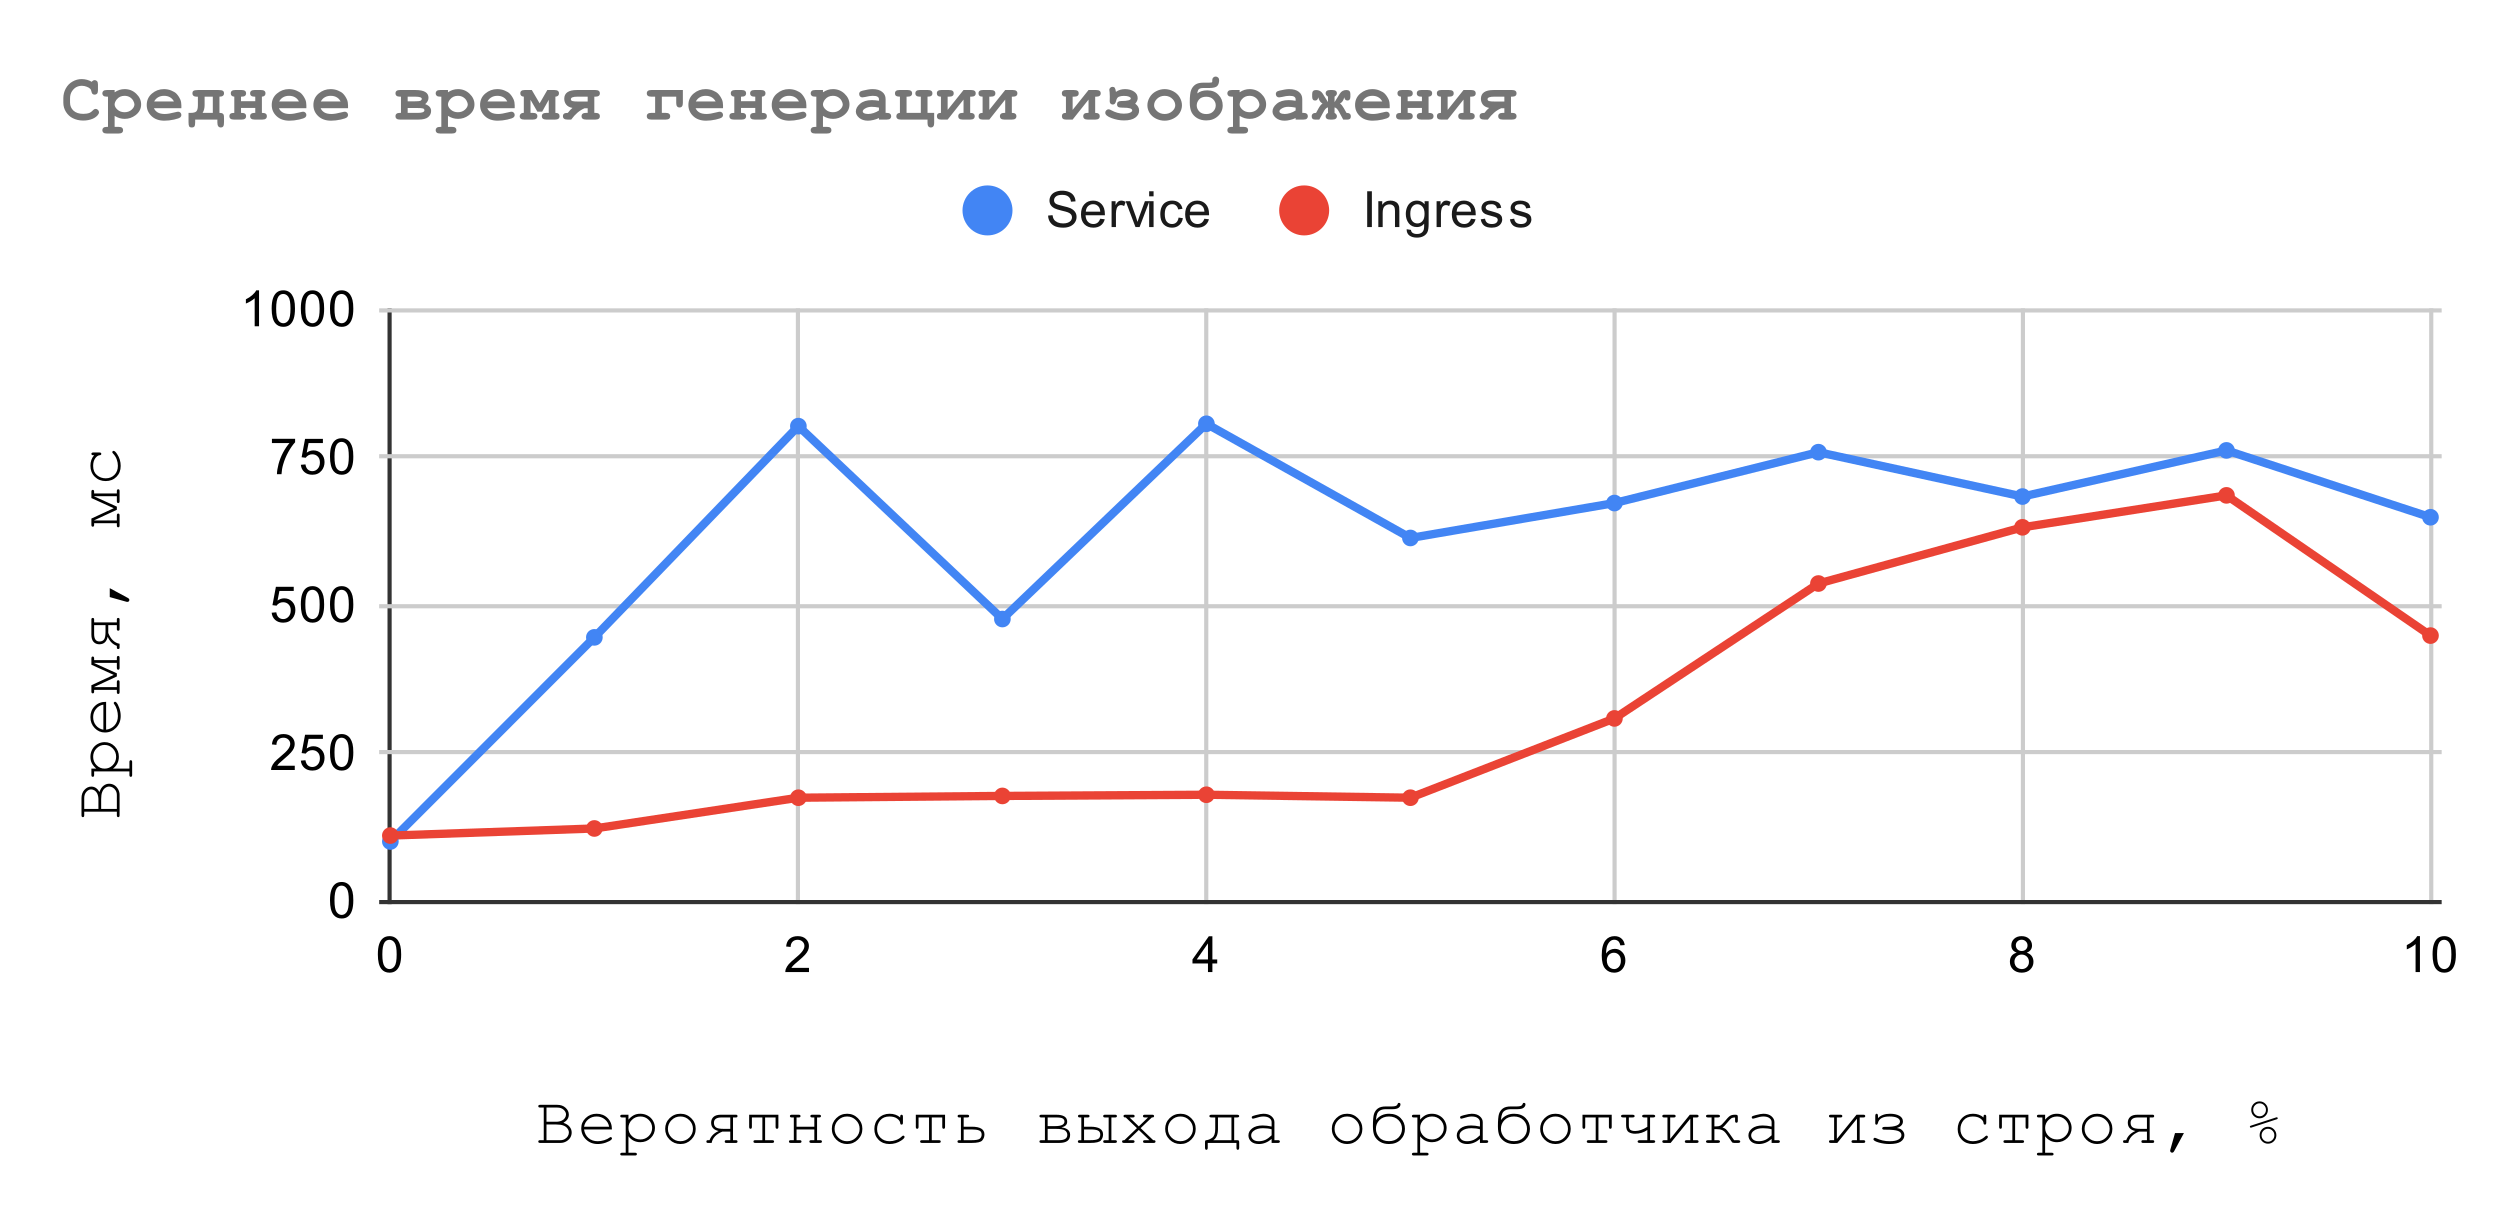 <svg version="1.1" viewBox="0.0 0.0 600.0 294.0" fill="none" stroke="none" stroke-linecap="square" stroke-miterlimit="10" width="600" height="294" xmlns:xlink="http://www.w3.org/1999/xlink" xmlns="http://www.w3.org/2000/svg"><path fill="#ffffff" d="M0 0L600.0 0L600.0 294.0L0 294.0L0 0Z" fill-rule="nonzero"/><path stroke="#333333" stroke-width="1.0" stroke-linecap="butt" d="M93.5 74.5L93.5 216.5" fill-rule="nonzero"/><path stroke="#cccccc" stroke-width="1.0" stroke-linecap="butt" d="M191.5 74.5L191.5 216.5" fill-rule="nonzero"/><path stroke="#cccccc" stroke-width="1.0" stroke-linecap="butt" d="M289.5 74.5L289.5 216.5" fill-rule="nonzero"/><path stroke="#cccccc" stroke-width="1.0" stroke-linecap="butt" d="M387.5 74.5L387.5 216.5" fill-rule="nonzero"/><path stroke="#cccccc" stroke-width="1.0" stroke-linecap="butt" d="M485.5 74.5L485.5 216.5" fill-rule="nonzero"/><path stroke="#cccccc" stroke-width="1.0" stroke-linecap="butt" d="M583.5 74.5L583.5 216.5" fill-rule="nonzero"/><path stroke="#333333" stroke-width="1.0" stroke-linecap="butt" d="M91.5 216.5L585.5 216.5" fill-rule="nonzero"/><path stroke="#cccccc" stroke-width="1.0" stroke-linecap="butt" d="M91.5 180.5L585.5 180.5" fill-rule="nonzero"/><path stroke="#cccccc" stroke-width="1.0" stroke-linecap="butt" d="M91.5 145.5L585.5 145.5" fill-rule="nonzero"/><path stroke="#cccccc" stroke-width="1.0" stroke-linecap="butt" d="M91.5 109.5L585.5 109.5" fill-rule="nonzero"/><path stroke="#cccccc" stroke-width="1.0" stroke-linecap="butt" d="M91.5 74.5L585.5 74.5" fill-rule="nonzero"/><clipPath id="id_0"><path d="M91.7 74.3L585.3 74.3L585.3 216.3L91.7 216.3L91.7 74.3Z" clip-rule="nonzero"/></clipPath><path stroke="#4285f4" stroke-width="2.0" stroke-linecap="butt" clip-path="url(#id_0)" d="M93.684 201.958L142.647 152.968L191.61 102.274L240.574 148.566L289.537 101.706L338.5 129.112L387.463 120.734L436.426 108.522L485.39 119.172L534.353 108.096L583.316 124.142" fill-rule="nonzero"/><path stroke="#ea4335" stroke-width="2.0" stroke-linecap="butt" clip-path="url(#id_0)" d="M93.684 200.538L142.647 198.834L191.61 191.45L240.574 191.024L289.537 190.74L338.5 191.45L387.463 172.422L436.426 140.046L485.39 126.556L534.353 118.888L583.316 152.542" fill-rule="nonzero"/><path fill="#4285f4" clip-path="url(#id_0)" d="M95.684 201.958C95.684 203.063 94.788 203.958 93.684 203.958C92.579 203.958 91.684 203.063 91.684 201.958C91.684 200.853 92.579 199.958 93.684 199.958C94.788 199.958 95.684 200.853 95.684 201.958Z" fill-rule="nonzero"/><path fill="#4285f4" clip-path="url(#id_0)" d="M144.647 152.968C144.647 154.073 143.752 154.968 142.647 154.968C141.543 154.968 140.647 154.073 140.647 152.968C140.647 151.863 141.543 150.968 142.647 150.968C143.752 150.968 144.647 151.863 144.647 152.968Z" fill-rule="nonzero"/><path fill="#4285f4" clip-path="url(#id_0)" d="M193.61 102.274C193.61 103.379 192.715 104.274 191.61 104.274C190.506 104.274 189.61 103.379 189.61 102.274C189.61 101.169 190.506 100.274 191.61 100.274C192.715 100.274 193.61 101.169 193.61 102.274Z" fill-rule="nonzero"/><path fill="#4285f4" clip-path="url(#id_0)" d="M242.574 148.566C242.574 149.671 241.678 150.566 240.574 150.566C239.469 150.566 238.574 149.671 238.574 148.566C238.574 147.461 239.469 146.566 240.574 146.566C241.678 146.566 242.574 147.461 242.574 148.566Z" fill-rule="nonzero"/><path fill="#4285f4" clip-path="url(#id_0)" d="M291.537 101.706C291.537 102.811 290.641 103.706 289.537 103.706C288.432 103.706 287.537 102.811 287.537 101.706C287.537 100.601 288.432 99.706 289.537 99.706C290.641 99.706 291.537 100.601 291.537 101.706Z" fill-rule="nonzero"/><path fill="#4285f4" clip-path="url(#id_0)" d="M340.5 129.112C340.5 130.217 339.605 131.112 338.5 131.112C337.395 131.112 336.5 130.217 336.5 129.112C336.5 128.007 337.395 127.112 338.5 127.112C339.605 127.112 340.5 128.007 340.5 129.112Z" fill-rule="nonzero"/><path fill="#4285f4" clip-path="url(#id_0)" d="M389.463 120.734C389.463 121.839 388.568 122.734 387.463 122.734C386.359 122.734 385.463 121.839 385.463 120.734C385.463 119.629 386.359 118.734 387.463 118.734C388.568 118.734 389.463 119.629 389.463 120.734Z" fill-rule="nonzero"/><path fill="#4285f4" clip-path="url(#id_0)" d="M438.426 108.522C438.426 109.627 437.531 110.522 436.426 110.522C435.322 110.522 434.426 109.627 434.426 108.522C434.426 107.417 435.322 106.522 436.426 106.522C437.531 106.522 438.426 107.417 438.426 108.522Z" fill-rule="nonzero"/><path fill="#4285f4" clip-path="url(#id_0)" d="M487.39 119.172C487.39 120.277 486.494 121.172 485.39 121.172C484.285 121.172 483.39 120.277 483.39 119.172C483.39 118.067 484.285 117.172 485.39 117.172C486.494 117.172 487.39 118.067 487.39 119.172Z" fill-rule="nonzero"/><path fill="#4285f4" clip-path="url(#id_0)" d="M536.353 108.096C536.353 109.201 535.457 110.096 534.353 110.096C533.248 110.096 532.353 109.201 532.353 108.096C532.353 106.991 533.248 106.096 534.353 106.096C535.457 106.096 536.353 106.991 536.353 108.096Z" fill-rule="nonzero"/><path fill="#4285f4" clip-path="url(#id_0)" d="M585.316 124.142C585.316 125.247 584.421 126.142 583.316 126.142C582.212 126.142 581.316 125.247 581.316 124.142C581.316 123.037 582.212 122.142 583.316 122.142C584.421 122.142 585.316 123.037 585.316 124.142Z" fill-rule="nonzero"/><path fill="#ea4335" clip-path="url(#id_0)" d="M95.684 200.538C95.684 201.643 94.788 202.538 93.684 202.538C92.579 202.538 91.684 201.643 91.684 200.538C91.684 199.433 92.579 198.538 93.684 198.538C94.788 198.538 95.684 199.433 95.684 200.538Z" fill-rule="nonzero"/><path fill="#ea4335" clip-path="url(#id_0)" d="M144.647 198.834C144.647 199.939 143.752 200.834 142.647 200.834C141.543 200.834 140.647 199.939 140.647 198.834C140.647 197.729 141.543 196.834 142.647 196.834C143.752 196.834 144.647 197.729 144.647 198.834Z" fill-rule="nonzero"/><path fill="#ea4335" clip-path="url(#id_0)" d="M193.61 191.45C193.61 192.555 192.715 193.45 191.61 193.45C190.506 193.45 189.61 192.555 189.61 191.45C189.61 190.345 190.506 189.45 191.61 189.45C192.715 189.45 193.61 190.345 193.61 191.45Z" fill-rule="nonzero"/><path fill="#ea4335" clip-path="url(#id_0)" d="M242.574 191.024C242.574 192.129 241.678 193.024 240.574 193.024C239.469 193.024 238.574 192.129 238.574 191.024C238.574 189.919 239.469 189.024 240.574 189.024C241.678 189.024 242.574 189.919 242.574 191.024Z" fill-rule="nonzero"/><path fill="#ea4335" clip-path="url(#id_0)" d="M291.537 190.74C291.537 191.845 290.641 192.74 289.537 192.74C288.432 192.74 287.537 191.845 287.537 190.74C287.537 189.635 288.432 188.74 289.537 188.74C290.641 188.74 291.537 189.635 291.537 190.74Z" fill-rule="nonzero"/><path fill="#ea4335" clip-path="url(#id_0)" d="M340.5 191.45C340.5 192.555 339.605 193.45 338.5 193.45C337.395 193.45 336.5 192.555 336.5 191.45C336.5 190.345 337.395 189.45 338.5 189.45C339.605 189.45 340.5 190.345 340.5 191.45Z" fill-rule="nonzero"/><path fill="#ea4335" clip-path="url(#id_0)" d="M389.463 172.422C389.463 173.527 388.568 174.422 387.463 174.422C386.359 174.422 385.463 173.527 385.463 172.422C385.463 171.317 386.359 170.422 387.463 170.422C388.568 170.422 389.463 171.317 389.463 172.422Z" fill-rule="nonzero"/><path fill="#ea4335" clip-path="url(#id_0)" d="M438.426 140.046C438.426 141.151 437.531 142.046 436.426 142.046C435.322 142.046 434.426 141.151 434.426 140.046C434.426 138.941 435.322 138.046 436.426 138.046C437.531 138.046 438.426 138.941 438.426 140.046Z" fill-rule="nonzero"/><path fill="#ea4335" clip-path="url(#id_0)" d="M487.39 126.556C487.39 127.661 486.494 128.556 485.39 128.556C484.285 128.556 483.39 127.661 483.39 126.556C483.39 125.451 484.285 124.556 485.39 124.556C486.494 124.556 487.39 125.451 487.39 126.556Z" fill-rule="nonzero"/><path fill="#ea4335" clip-path="url(#id_0)" d="M536.353 118.888C536.353 119.993 535.457 120.888 534.353 120.888C533.248 120.888 532.353 119.993 532.353 118.888C532.353 117.783 533.248 116.888 534.353 116.888C535.457 116.888 536.353 117.783 536.353 118.888Z" fill-rule="nonzero"/><path fill="#ea4335" clip-path="url(#id_0)" d="M585.316 152.542C585.316 153.647 584.421 154.542 583.316 154.542C582.212 154.542 581.316 153.647 581.316 152.542C581.316 151.437 582.212 150.542 583.316 150.542C584.421 150.542 585.316 151.437 585.316 152.542Z" fill-rule="nonzero"/><path fill="#000000" d="M130.5 273.644L130.5 265.816L129.625 265.816Q129.391 265.816 129.281 265.722Q129.188 265.628 129.188 265.488Q129.188 265.331 129.281 265.253Q129.391 265.159 129.625 265.159L133.75 265.159Q134.969 265.159 135.734 265.863Q136.516 266.566 136.516 267.519Q136.516 268.722 135.219 269.472Q136.25 269.831 136.719 270.441Q137.203 271.05 137.203 271.784Q137.203 272.441 136.891 272.988Q136.578 273.534 135.922 273.925Q135.281 274.3 134.531 274.3L129.625 274.3Q129.391 274.3 129.281 274.206Q129.188 274.113 129.188 273.972Q129.188 273.816 129.281 273.738Q129.391 273.644 129.625 273.644L130.5 273.644ZM131.156 269.222L133.484 269.222Q134.219 269.222 134.844 268.941Q135.312 268.722 135.578 268.316Q135.844 267.894 135.844 267.472Q135.844 266.847 135.266 266.331Q134.688 265.816 133.766 265.816L131.156 265.816L131.156 269.222ZM131.156 273.644L134.484 273.644Q135.109 273.644 135.578 273.363Q136.047 273.081 136.281 272.675Q136.531 272.253 136.531 271.8Q136.531 271.3 136.188 270.831Q135.844 270.363 135.219 270.128Q134.609 269.878 133.516 269.878L131.156 269.878L131.156 273.644ZM146.859 271.066L140.172 271.066Q140.344 272.347 141.234 273.128Q142.125 273.894 143.453 273.894Q144.188 273.894 144.984 273.659Q145.797 273.409 146.297 273.019Q146.453 272.894 146.562 272.894Q146.688 272.894 146.781 273.003Q146.875 273.097 146.875 273.222Q146.875 273.363 146.75 273.488Q146.375 273.878 145.406 274.222Q144.453 274.566 143.453 274.566Q141.766 274.566 140.625 273.456Q139.5 272.347 139.5 270.769Q139.5 269.347 140.562 268.331Q141.625 267.3 143.188 267.3Q144.797 267.3 145.828 268.347Q146.875 269.394 146.859 271.066ZM146.188 270.409Q146.0 269.316 145.156 268.644Q144.328 267.956 143.188 267.956Q142.031 267.956 141.203 268.628Q140.375 269.3 140.172 270.409L146.188 270.409ZM150.828 267.534L150.828 268.722Q151.422 268.019 152.094 267.659Q152.766 267.3 153.672 267.3Q154.641 267.3 155.453 267.753Q156.281 268.206 156.734 269.019Q157.188 269.816 157.188 270.706Q157.188 272.128 156.172 273.128Q155.156 274.128 153.688 274.128Q151.922 274.128 150.828 272.706L150.828 276.659L152.422 276.659Q152.656 276.659 152.75 276.753Q152.859 276.847 152.859 276.988Q152.859 277.128 152.75 277.222Q152.656 277.316 152.422 277.316L149.297 277.316Q149.062 277.316 148.953 277.222Q148.859 277.144 148.859 276.988Q148.859 276.847 148.953 276.753Q149.062 276.659 149.297 276.659L150.172 276.659L150.172 268.191L149.297 268.191Q149.062 268.191 148.953 268.097Q148.859 268.003 148.859 267.863Q148.859 267.722 148.953 267.628Q149.062 267.534 149.297 267.534L150.828 267.534ZM156.516 270.706Q156.516 269.581 155.688 268.769Q154.875 267.956 153.688 267.956Q152.484 267.956 151.656 268.769Q150.828 269.581 150.828 270.706Q150.828 271.847 151.656 272.659Q152.484 273.472 153.688 273.472Q154.859 273.472 155.688 272.659Q156.516 271.847 156.516 270.706ZM166.969 270.925Q166.969 272.425 165.891 273.503Q164.828 274.566 163.312 274.566Q161.781 274.566 160.703 273.503Q159.641 272.425 159.641 270.925Q159.641 269.425 160.703 268.363Q161.781 267.3 163.312 267.3Q164.828 267.3 165.891 268.363Q166.969 269.425 166.969 270.925ZM166.312 270.925Q166.312 269.691 165.422 268.831Q164.547 267.956 163.297 267.956Q162.047 267.956 161.172 268.831Q160.297 269.706 160.297 270.925Q160.297 272.144 161.172 273.019Q162.047 273.894 163.297 273.894Q164.547 273.894 165.422 273.034Q166.312 272.159 166.312 270.925ZM175.266 271.581L173.375 271.581Q171.109 272.503 170.797 274.3L169.891 274.3Q169.531 274.3 169.531 273.972Q169.531 273.644 169.891 273.644L170.297 273.644Q170.797 272.191 172.484 271.441Q170.672 271.066 170.672 269.441Q170.672 268.597 171.234 268.066Q171.812 267.534 173.0 267.534L176.625 267.534Q177.0 267.534 177.0 267.863Q177.0 268.191 176.625 268.191L175.922 268.191L175.922 273.644L176.625 273.644Q177.0 273.644 177.0 273.972Q177.0 274.3 176.625 274.3L174.297 274.3Q173.938 274.3 173.938 273.972Q173.938 273.644 174.297 273.644L175.266 273.644L175.266 271.581ZM175.266 270.925L175.266 268.191L173.141 268.191Q171.344 268.191 171.344 269.472Q171.344 270.206 171.828 270.566Q172.312 270.925 173.656 270.925L175.266 270.925ZM183.625 268.191L183.625 273.644L185.328 273.644Q185.781 273.644 185.781 273.972Q185.781 274.3 185.328 274.3L181.266 274.3Q180.828 274.3 180.828 273.972Q180.828 273.644 181.266 273.644L182.969 273.644L182.969 268.191L180.453 268.191L180.453 270.472Q180.453 270.909 180.125 270.909Q179.797 270.909 179.797 270.472L179.797 267.534L186.812 267.534L186.812 270.472Q186.812 270.909 186.484 270.909Q186.141 270.909 186.141 270.472L186.141 268.191L183.625 268.191ZM195.438 271.066L191.172 271.066L191.172 273.644L191.922 273.644Q192.359 273.644 192.359 273.972Q192.359 274.3 191.922 274.3L189.781 274.3Q189.344 274.3 189.344 273.972Q189.344 273.644 189.781 273.644L190.516 273.644L190.516 268.191L190.016 268.191Q189.578 268.191 189.578 267.863Q189.578 267.534 190.016 267.534L191.688 267.534Q192.125 267.534 192.125 267.863Q192.125 268.191 191.688 268.191L191.172 268.191L191.172 270.409L195.438 270.409L195.438 268.191L194.938 268.191Q194.484 268.191 194.484 267.863Q194.484 267.534 194.938 267.534L196.594 267.534Q197.031 267.534 197.031 267.863Q197.031 268.191 196.594 268.191L196.094 268.191L196.094 273.644L196.828 273.644Q197.266 273.644 197.266 273.972Q197.266 274.3 196.828 274.3L194.688 274.3Q194.25 274.3 194.25 273.972Q194.25 273.644 194.688 273.644L195.438 273.644L195.438 271.066ZM206.969 270.925Q206.969 272.425 205.891 273.503Q204.828 274.566 203.312 274.566Q201.781 274.566 200.703 273.503Q199.641 272.425 199.641 270.925Q199.641 269.425 200.703 268.363Q201.781 267.3 203.312 267.3Q204.828 267.3 205.891 268.363Q206.969 269.425 206.969 270.925ZM206.312 270.925Q206.312 269.691 205.422 268.831Q204.547 267.956 203.297 267.956Q202.047 267.956 201.172 268.831Q200.297 269.706 200.297 270.925Q200.297 272.144 201.172 273.019Q202.047 273.894 203.297 273.894Q204.547 273.894 205.422 273.034Q206.312 272.159 206.312 270.925ZM216.047 268.191L216.047 267.972Q216.047 267.738 216.141 267.644Q216.234 267.534 216.375 267.534Q216.516 267.534 216.609 267.644Q216.703 267.738 216.703 267.972L216.703 269.456Q216.703 269.706 216.609 269.816Q216.516 269.909 216.375 269.909Q216.234 269.909 216.141 269.816Q216.062 269.722 216.047 269.519Q216.0 268.956 215.312 268.456Q214.625 267.956 213.469 267.956Q212.016 267.956 211.25 268.878Q210.5 269.784 210.5 270.972Q210.5 272.238 211.328 273.066Q212.172 273.894 213.5 273.894Q214.266 273.894 215.047 273.613Q215.844 273.331 216.484 272.706Q216.656 272.55 216.781 272.55Q216.906 272.55 217.0 272.644Q217.094 272.738 217.094 272.863Q217.094 273.206 216.297 273.722Q215.031 274.566 213.469 274.566Q211.875 274.566 210.859 273.55Q209.844 272.534 209.844 270.972Q209.844 269.394 210.875 268.347Q211.922 267.3 213.516 267.3Q215.016 267.3 216.047 268.191ZM223.625 268.191L223.625 273.644L225.328 273.644Q225.781 273.644 225.781 273.972Q225.781 274.3 225.328 274.3L221.266 274.3Q220.828 274.3 220.828 273.972Q220.828 273.644 221.266 273.644L222.969 273.644L222.969 268.191L220.453 268.191L220.453 270.472Q220.453 270.909 220.125 270.909Q219.797 270.909 219.797 270.472L219.797 267.534L226.812 267.534L226.812 270.472Q226.812 270.909 226.484 270.909Q226.141 270.909 226.141 270.472L226.141 268.191L223.625 268.191ZM231.281 268.191L231.281 270.409L233.234 270.409Q236.266 270.409 236.266 272.269Q236.266 273.066 235.75 273.691Q235.25 274.3 233.234 274.3L230.234 274.3Q229.797 274.3 229.797 273.972Q229.797 273.644 230.234 273.644L230.625 273.644L230.625 268.191L230.266 268.191Q229.828 268.191 229.828 267.863Q229.828 267.534 230.266 267.534L232.156 267.534Q232.594 267.534 232.594 267.863Q232.594 268.191 232.156 268.191L231.281 268.191ZM231.281 273.644L233.203 273.644Q234.688 273.644 235.141 273.3Q235.594 272.941 235.594 272.3Q235.594 271.55 235.0 271.316Q234.406 271.066 233.172 271.066L231.281 271.066L231.281 273.644ZM250.781 273.644L250.781 268.191L249.906 268.191Q249.469 268.191 249.469 267.863Q249.469 267.534 249.906 267.534L253.469 267.534Q256.125 267.534 256.125 269.222Q256.125 270.269 254.75 270.566Q256.828 270.847 256.828 272.363Q256.828 274.3 254.25 274.3L249.906 274.3Q249.469 274.3 249.469 273.972Q249.469 273.644 249.906 273.644L250.781 273.644ZM251.438 270.269L253.203 270.269Q255.469 270.269 255.469 269.175Q255.469 268.722 255.078 268.456Q254.703 268.191 253.469 268.191L251.438 268.191L251.438 270.269ZM251.438 273.644L254.188 273.644Q256.156 273.644 256.156 272.378Q256.156 271.753 255.656 271.347Q255.156 270.925 253.234 270.925L251.438 270.925L251.438 273.644ZM266.734 268.191L266.734 273.644L267.609 273.644Q268.062 273.644 268.062 273.972Q268.062 274.3 267.609 274.3L265.203 274.3Q264.766 274.3 264.766 273.972Q264.766 273.644 265.203 273.644L266.078 273.644L266.078 268.191L265.203 268.191Q264.766 268.191 264.766 267.863Q264.766 267.534 265.203 267.534L267.609 267.534Q268.062 267.534 268.062 267.863Q268.062 268.191 267.609 268.191L266.734 268.191ZM260.172 268.191L260.172 270.409L261.703 270.409Q264.734 270.409 264.734 272.269Q264.734 273.066 264.219 273.691Q263.719 274.3 261.703 274.3L259.125 274.3Q258.688 274.3 258.688 273.972Q258.688 273.644 259.125 273.644L259.516 273.644L259.516 268.191L259.156 268.191Q258.719 268.191 258.719 267.863Q258.719 267.534 259.156 267.534L261.047 267.534Q261.484 267.534 261.484 267.863Q261.484 268.191 261.047 268.191L260.172 268.191ZM260.172 273.644L261.672 273.644Q263.031 273.644 263.547 273.347Q264.062 273.034 264.062 272.3Q264.062 271.597 263.516 271.331Q262.984 271.066 261.656 271.066L260.172 271.066L260.172 273.644ZM273.75 270.753L276.766 273.644Q277.062 273.644 277.141 273.675Q277.219 273.691 277.266 273.784Q277.328 273.863 277.328 273.972Q277.328 274.113 277.219 274.206Q277.125 274.3 276.891 274.3L274.781 274.3Q274.531 274.3 274.422 274.206Q274.328 274.113 274.328 273.972Q274.328 273.816 274.422 273.738Q274.531 273.644 274.781 273.644L275.859 273.644L273.312 271.191L270.766 273.644L271.859 273.644Q272.094 273.644 272.188 273.738Q272.297 273.816 272.297 273.972Q272.297 274.113 272.188 274.206Q272.094 274.3 271.859 274.3L269.734 274.3Q269.5 274.3 269.391 274.206Q269.297 274.113 269.297 273.972Q269.297 273.863 269.344 273.784Q269.406 273.691 269.484 273.675Q269.562 273.644 269.859 273.644L272.859 270.753L270.188 268.191Q269.906 268.191 269.828 268.159Q269.766 268.128 269.703 268.05Q269.641 267.956 269.641 267.863Q269.641 267.722 269.734 267.628Q269.844 267.534 270.094 267.534L271.875 267.534Q272.125 267.534 272.219 267.628Q272.312 267.722 272.312 267.863Q272.312 268.003 272.219 268.097Q272.125 268.191 271.875 268.191L271.094 268.191L273.312 270.331L275.531 268.191L274.75 268.191Q274.516 268.191 274.406 268.097Q274.312 268.003 274.312 267.863Q274.312 267.722 274.406 267.628Q274.516 267.534 274.75 267.534L276.547 267.534Q276.781 267.534 276.875 267.628Q276.984 267.722 276.984 267.863Q276.984 267.956 276.922 268.05Q276.859 268.128 276.781 268.159Q276.719 268.191 276.438 268.191L273.75 270.753ZM286.969 270.925Q286.969 272.425 285.891 273.503Q284.828 274.566 283.312 274.566Q281.781 274.566 280.703 273.503Q279.641 272.425 279.641 270.925Q279.641 269.425 280.703 268.363Q281.781 267.3 283.312 267.3Q284.828 267.3 285.891 268.363Q286.969 269.425 286.969 270.925ZM286.312 270.925Q286.312 269.691 285.422 268.831Q284.547 267.956 283.297 267.956Q282.047 267.956 281.172 268.831Q280.297 269.706 280.297 270.925Q280.297 272.144 281.172 273.019Q282.047 273.894 283.297 273.894Q284.547 273.894 285.422 273.034Q286.312 272.159 286.312 270.925ZM296.75 274.3L289.859 274.3L289.859 275.456Q289.859 275.956 289.531 275.956Q289.203 275.956 289.203 275.425L289.203 274.175Q289.203 273.769 289.297 273.706Q289.406 273.644 289.609 273.628Q290.172 273.581 290.906 273.081Q291.656 272.566 291.656 270.988L291.656 268.191L290.797 268.191Q290.25 268.191 290.25 267.863Q290.25 267.534 290.797 267.534L296.859 267.534Q297.406 267.534 297.406 267.863Q297.406 268.191 296.859 268.191L296.203 268.191L296.203 273.644L296.859 273.644Q297.203 273.644 297.297 273.738Q297.406 273.816 297.406 274.175L297.406 275.425Q297.406 275.956 297.078 275.956Q296.75 275.956 296.75 275.456L296.75 274.3ZM292.312 268.191L292.312 270.988Q292.312 272.909 291.203 273.644L295.547 273.644L295.547 268.191L292.312 268.191ZM305.188 274.3L305.188 273.347Q303.766 274.566 302.141 274.566Q300.953 274.566 300.281 273.972Q299.625 273.363 299.625 272.488Q299.625 271.534 300.5 270.831Q301.375 270.113 303.062 270.113Q303.516 270.113 304.047 270.175Q304.578 270.238 305.188 270.363L305.188 269.3Q305.188 268.753 304.688 268.363Q304.188 267.956 303.188 267.956Q302.422 267.956 301.047 268.409Q300.797 268.488 300.719 268.488Q300.594 268.488 300.5 268.394Q300.422 268.3 300.422 268.159Q300.422 268.019 300.5 267.941Q300.609 267.831 301.375 267.628Q302.594 267.3 303.219 267.3Q304.469 267.3 305.156 267.909Q305.859 268.519 305.859 269.3L305.859 273.644L306.734 273.644Q306.969 273.644 307.062 273.738Q307.172 273.816 307.172 273.972Q307.172 274.113 307.062 274.206Q306.969 274.3 306.734 274.3L305.188 274.3ZM305.188 271.034Q304.734 270.894 304.219 270.831Q303.703 270.769 303.125 270.769Q301.703 270.769 300.891 271.394Q300.281 271.847 300.281 272.488Q300.281 273.081 300.75 273.488Q301.219 273.894 302.109 273.894Q302.953 273.894 303.688 273.566Q304.422 273.222 305.188 272.472L305.188 271.034ZM326.969 270.925Q326.969 272.425 325.891 273.503Q324.828 274.566 323.312 274.566Q321.781 274.566 320.703 273.503Q319.641 272.425 319.641 270.925Q319.641 269.425 320.703 268.363Q321.781 267.3 323.312 267.3Q324.828 267.3 325.891 268.363Q326.969 269.425 326.969 270.925ZM326.312 270.925Q326.312 269.691 325.422 268.831Q324.547 267.956 323.297 267.956Q322.047 267.956 321.172 268.831Q320.297 269.706 320.297 270.925Q320.297 272.144 321.172 273.019Q322.047 273.894 323.297 273.894Q324.547 273.894 325.422 273.034Q326.312 272.159 326.312 270.925ZM330.219 268.816Q331.391 267.3 333.375 267.3Q335.141 267.3 336.156 268.347Q337.188 269.394 337.188 270.925Q337.188 272.456 336.141 273.519Q335.109 274.566 333.359 274.566Q332.109 274.566 331.219 274.034Q330.328 273.488 329.906 272.659Q329.5 271.831 329.5 270.3Q329.5 268.159 329.766 267.331Q330.047 266.503 330.688 266.034Q331.344 265.55 332.562 265.55L334.047 265.55Q335.219 265.55 335.375 265.081Q335.469 264.816 335.531 264.753Q335.594 264.691 335.75 264.691Q336.109 264.691 336.109 265.066Q336.109 265.503 335.672 265.863Q335.234 266.206 334.125 266.206L332.562 266.206Q331.781 266.206 331.266 266.488Q330.766 266.753 330.547 267.238Q330.328 267.722 330.219 268.816ZM330.219 270.909Q330.219 272.05 331.016 272.972Q331.812 273.878 333.359 273.878Q334.766 273.878 335.625 273.019Q336.484 272.144 336.484 270.909Q336.484 269.675 335.625 268.816Q334.766 267.956 333.359 267.956Q331.938 267.956 331.078 268.816Q330.219 269.675 330.219 270.909ZM340.828 267.534L340.828 268.722Q341.422 268.019 342.094 267.659Q342.766 267.3 343.672 267.3Q344.641 267.3 345.453 267.753Q346.281 268.206 346.734 269.019Q347.188 269.816 347.188 270.706Q347.188 272.128 346.172 273.128Q345.156 274.128 343.688 274.128Q341.922 274.128 340.828 272.706L340.828 276.659L342.422 276.659Q342.656 276.659 342.75 276.753Q342.859 276.847 342.859 276.988Q342.859 277.128 342.75 277.222Q342.656 277.316 342.422 277.316L339.297 277.316Q339.062 277.316 338.953 277.222Q338.859 277.144 338.859 276.988Q338.859 276.847 338.953 276.753Q339.062 276.659 339.297 276.659L340.172 276.659L340.172 268.191L339.297 268.191Q339.062 268.191 338.953 268.097Q338.859 268.003 338.859 267.863Q338.859 267.722 338.953 267.628Q339.062 267.534 339.297 267.534L340.828 267.534ZM346.516 270.706Q346.516 269.581 345.688 268.769Q344.875 267.956 343.688 267.956Q342.484 267.956 341.656 268.769Q340.828 269.581 340.828 270.706Q340.828 271.847 341.656 272.659Q342.484 273.472 343.688 273.472Q344.859 273.472 345.688 272.659Q346.516 271.847 346.516 270.706ZM355.188 274.3L355.188 273.347Q353.766 274.566 352.141 274.566Q350.953 274.566 350.281 273.972Q349.625 273.363 349.625 272.488Q349.625 271.534 350.5 270.831Q351.375 270.113 353.062 270.113Q353.516 270.113 354.047 270.175Q354.578 270.238 355.188 270.363L355.188 269.3Q355.188 268.753 354.688 268.363Q354.188 267.956 353.188 267.956Q352.422 267.956 351.047 268.409Q350.797 268.488 350.719 268.488Q350.594 268.488 350.5 268.394Q350.422 268.3 350.422 268.159Q350.422 268.019 350.5 267.941Q350.609 267.831 351.375 267.628Q352.594 267.3 353.219 267.3Q354.469 267.3 355.156 267.909Q355.859 268.519 355.859 269.3L355.859 273.644L356.734 273.644Q356.969 273.644 357.062 273.738Q357.172 273.816 357.172 273.972Q357.172 274.113 357.062 274.206Q356.969 274.3 356.734 274.3L355.188 274.3ZM355.188 271.034Q354.734 270.894 354.219 270.831Q353.703 270.769 353.125 270.769Q351.703 270.769 350.891 271.394Q350.281 271.847 350.281 272.488Q350.281 273.081 350.75 273.488Q351.219 273.894 352.109 273.894Q352.953 273.894 353.688 273.566Q354.422 273.222 355.188 272.472L355.188 271.034ZM360.219 268.816Q361.391 267.3 363.375 267.3Q365.141 267.3 366.156 268.347Q367.188 269.394 367.188 270.925Q367.188 272.456 366.141 273.519Q365.109 274.566 363.359 274.566Q362.109 274.566 361.219 274.034Q360.328 273.488 359.906 272.659Q359.5 271.831 359.5 270.3Q359.5 268.159 359.766 267.331Q360.047 266.503 360.688 266.034Q361.344 265.55 362.562 265.55L364.047 265.55Q365.219 265.55 365.375 265.081Q365.469 264.816 365.531 264.753Q365.594 264.691 365.75 264.691Q366.109 264.691 366.109 265.066Q366.109 265.503 365.672 265.863Q365.234 266.206 364.125 266.206L362.562 266.206Q361.781 266.206 361.266 266.488Q360.766 266.753 360.547 267.238Q360.328 267.722 360.219 268.816ZM360.219 270.909Q360.219 272.05 361.016 272.972Q361.812 273.878 363.359 273.878Q364.766 273.878 365.625 273.019Q366.484 272.144 366.484 270.909Q366.484 269.675 365.625 268.816Q364.766 267.956 363.359 267.956Q361.938 267.956 361.078 268.816Q360.219 269.675 360.219 270.909ZM376.969 270.925Q376.969 272.425 375.891 273.503Q374.828 274.566 373.312 274.566Q371.781 274.566 370.703 273.503Q369.641 272.425 369.641 270.925Q369.641 269.425 370.703 268.363Q371.781 267.3 373.312 267.3Q374.828 267.3 375.891 268.363Q376.969 269.425 376.969 270.925ZM376.312 270.925Q376.312 269.691 375.422 268.831Q374.547 267.956 373.297 267.956Q372.047 267.956 371.172 268.831Q370.297 269.706 370.297 270.925Q370.297 272.144 371.172 273.019Q372.047 273.894 373.297 273.894Q374.547 273.894 375.422 273.034Q376.312 272.159 376.312 270.925ZM383.625 268.191L383.625 273.644L385.328 273.644Q385.781 273.644 385.781 273.972Q385.781 274.3 385.328 274.3L381.266 274.3Q380.828 274.3 380.828 273.972Q380.828 273.644 381.266 273.644L382.969 273.644L382.969 268.191L380.453 268.191L380.453 270.472Q380.453 270.909 380.125 270.909Q379.797 270.909 379.797 270.472L379.797 267.534L386.812 267.534L386.812 270.472Q386.812 270.909 386.484 270.909Q386.141 270.909 386.141 270.472L386.141 268.191L383.625 268.191ZM395.359 273.644L395.359 271.191Q394.062 272.097 392.438 272.097Q391.562 272.097 390.906 271.722Q390.266 271.331 390.266 270.034L390.266 268.191L389.594 268.191Q389.047 268.191 389.047 267.863Q389.047 267.534 389.594 267.534L391.75 267.534Q392.312 267.534 392.312 267.863Q392.312 268.191 391.75 268.191L390.922 268.191L390.922 270.034Q390.922 270.784 391.234 271.113Q391.562 271.441 392.438 271.441Q393.797 271.441 395.359 270.441L395.359 268.191L394.656 268.191Q394.109 268.191 394.109 267.863Q394.109 267.534 394.656 267.534L396.703 267.534Q397.25 267.534 397.25 267.863Q397.25 268.191 396.703 268.191L396.016 268.191L396.016 273.644L396.703 273.644Q397.25 273.644 397.25 273.972Q397.25 274.3 396.703 274.3L393.578 274.3Q393.031 274.3 393.031 273.972Q393.031 273.644 393.578 273.644L395.359 273.644ZM400.953 274.3L399.391 274.3Q398.953 274.3 398.953 273.972Q398.953 273.644 399.391 273.644L400.188 273.644L400.188 268.191L399.391 268.191Q398.953 268.191 398.953 267.863Q398.953 267.534 399.391 267.534L401.719 267.534Q402.156 267.534 402.156 267.863Q402.156 268.191 401.719 268.191L400.844 268.191L400.844 273.347L405.562 267.534L407.219 267.534Q407.656 267.534 407.656 267.863Q407.656 268.191 407.219 268.191L406.328 268.191L406.328 273.644L407.219 273.644Q407.656 273.644 407.656 273.972Q407.656 274.3 407.219 274.3L404.797 274.3Q404.359 274.3 404.359 273.972Q404.359 273.644 404.797 273.644L405.672 273.644L405.672 268.488L400.953 274.3ZM416.422 268.191Q415.844 268.191 415.562 268.363Q415.297 268.534 414.641 269.331Q413.812 270.347 413.391 270.613Q413.766 270.706 414.078 270.909Q414.406 271.113 415.094 272.081L416.188 273.644L417.109 273.644Q417.656 273.644 417.656 273.972Q417.656 274.3 417.109 274.3L416.188 274.3Q415.797 274.3 415.656 274.097Q415.641 274.05 415.578 273.972L414.469 272.331Q413.906 271.488 413.344 271.238Q412.781 270.988 411.938 270.988L411.453 270.988L411.453 273.644L412.25 273.644Q412.797 273.644 412.797 273.972Q412.797 274.3 412.25 274.3L409.984 274.3Q409.438 274.3 409.438 273.972Q409.438 273.644 409.984 273.644L410.781 273.644L410.781 268.191L409.984 268.191Q409.438 268.191 409.438 267.863Q409.438 267.534 409.984 267.534L412.25 267.534Q412.797 267.534 412.797 267.863Q412.797 268.191 412.25 268.191L411.453 268.191L411.453 270.331L411.938 270.331Q412.562 270.331 412.891 270.144Q413.234 269.956 413.797 269.284Q414.75 268.113 415.172 267.831Q415.594 267.534 416.438 267.534Q416.844 267.534 416.953 267.628Q417.078 267.722 417.078 268.081L417.078 268.988Q417.078 269.456 416.75 269.456Q416.422 269.456 416.422 269.034L416.422 268.191ZM425.188 274.3L425.188 273.347Q423.766 274.566 422.141 274.566Q420.953 274.566 420.281 273.972Q419.625 273.363 419.625 272.488Q419.625 271.534 420.5 270.831Q421.375 270.113 423.062 270.113Q423.516 270.113 424.047 270.175Q424.578 270.238 425.188 270.363L425.188 269.3Q425.188 268.753 424.688 268.363Q424.188 267.956 423.188 267.956Q422.422 267.956 421.047 268.409Q420.797 268.488 420.719 268.488Q420.594 268.488 420.5 268.394Q420.422 268.3 420.422 268.159Q420.422 268.019 420.5 267.941Q420.609 267.831 421.375 267.628Q422.594 267.3 423.219 267.3Q424.469 267.3 425.156 267.909Q425.859 268.519 425.859 269.3L425.859 273.644L426.734 273.644Q426.969 273.644 427.062 273.738Q427.172 273.816 427.172 273.972Q427.172 274.113 427.062 274.206Q426.969 274.3 426.734 274.3L425.188 274.3ZM425.188 271.034Q424.734 270.894 424.219 270.831Q423.703 270.769 423.125 270.769Q421.703 270.769 420.891 271.394Q420.281 271.847 420.281 272.488Q420.281 273.081 420.75 273.488Q421.219 273.894 422.109 273.894Q422.953 273.894 423.688 273.566Q424.422 273.222 425.188 272.472L425.188 271.034ZM440.953 274.3L439.391 274.3Q438.953 274.3 438.953 273.972Q438.953 273.644 439.391 273.644L440.188 273.644L440.188 268.191L439.391 268.191Q438.953 268.191 438.953 267.863Q438.953 267.534 439.391 267.534L441.719 267.534Q442.156 267.534 442.156 267.863Q442.156 268.191 441.719 268.191L440.844 268.191L440.844 273.347L445.562 267.534L447.219 267.534Q447.656 267.534 447.656 267.863Q447.656 268.191 447.219 268.191L446.328 268.191L446.328 273.644L447.219 273.644Q447.656 273.644 447.656 273.972Q447.656 274.3 447.219 274.3L444.797 274.3Q444.359 274.3 444.359 273.972Q444.359 273.644 444.797 273.644L445.672 273.644L445.672 268.488L440.953 274.3ZM455.25 270.722L455.734 270.831Q456.25 270.941 456.641 271.394Q457.047 271.847 457.047 272.441Q457.047 273.378 456.203 273.972Q455.359 274.566 453.453 274.566Q452.203 274.566 450.906 274.206Q449.625 273.831 449.625 273.425Q449.625 273.269 449.734 273.175Q449.844 273.066 449.953 273.066Q450.062 273.066 450.234 273.144Q451.75 273.894 453.516 273.894Q454.922 273.894 455.625 273.488Q456.344 273.081 456.344 272.441Q456.344 271.722 455.516 271.425Q454.703 271.128 452.703 271.128L452.281 271.128Q451.734 271.128 451.734 270.816Q451.734 270.456 452.281 270.456L452.703 270.456Q456.0 270.456 456.0 269.159Q456.0 268.613 455.344 268.284Q454.703 267.956 453.469 267.956Q451.078 267.956 450.703 269.503Q450.594 269.925 450.359 269.925Q450.062 269.925 450.062 269.581L450.062 267.863Q450.062 267.3 450.391 267.3Q450.719 267.3 450.719 267.863L450.719 268.347Q451.734 267.3 453.625 267.3Q454.984 267.3 455.844 267.784Q456.703 268.269 456.703 269.144Q456.703 270.253 455.25 270.722ZM476.047 268.191L476.047 267.972Q476.047 267.738 476.141 267.644Q476.234 267.534 476.375 267.534Q476.516 267.534 476.609 267.644Q476.703 267.738 476.703 267.972L476.703 269.456Q476.703 269.706 476.609 269.816Q476.516 269.909 476.375 269.909Q476.234 269.909 476.141 269.816Q476.062 269.722 476.047 269.519Q476.0 268.956 475.312 268.456Q474.625 267.956 473.469 267.956Q472.016 267.956 471.25 268.878Q470.5 269.784 470.5 270.972Q470.5 272.238 471.328 273.066Q472.172 273.894 473.5 273.894Q474.266 273.894 475.047 273.613Q475.844 273.331 476.484 272.706Q476.656 272.55 476.781 272.55Q476.906 272.55 477.0 272.644Q477.094 272.738 477.094 272.863Q477.094 273.206 476.297 273.722Q475.031 274.566 473.469 274.566Q471.875 274.566 470.859 273.55Q469.844 272.534 469.844 270.972Q469.844 269.394 470.875 268.347Q471.922 267.3 473.516 267.3Q475.016 267.3 476.047 268.191ZM483.625 268.191L483.625 273.644L485.328 273.644Q485.781 273.644 485.781 273.972Q485.781 274.3 485.328 274.3L481.266 274.3Q480.828 274.3 480.828 273.972Q480.828 273.644 481.266 273.644L482.969 273.644L482.969 268.191L480.453 268.191L480.453 270.472Q480.453 270.909 480.125 270.909Q479.797 270.909 479.797 270.472L479.797 267.534L486.812 267.534L486.812 270.472Q486.812 270.909 486.484 270.909Q486.141 270.909 486.141 270.472L486.141 268.191L483.625 268.191ZM490.828 267.534L490.828 268.722Q491.422 268.019 492.094 267.659Q492.766 267.3 493.672 267.3Q494.641 267.3 495.453 267.753Q496.281 268.206 496.734 269.019Q497.188 269.816 497.188 270.706Q497.188 272.128 496.172 273.128Q495.156 274.128 493.688 274.128Q491.922 274.128 490.828 272.706L490.828 276.659L492.422 276.659Q492.656 276.659 492.75 276.753Q492.859 276.847 492.859 276.988Q492.859 277.128 492.75 277.222Q492.656 277.316 492.422 277.316L489.297 277.316Q489.062 277.316 488.953 277.222Q488.859 277.144 488.859 276.988Q488.859 276.847 488.953 276.753Q489.062 276.659 489.297 276.659L490.172 276.659L490.172 268.191L489.297 268.191Q489.062 268.191 488.953 268.097Q488.859 268.003 488.859 267.863Q488.859 267.722 488.953 267.628Q489.062 267.534 489.297 267.534L490.828 267.534ZM496.516 270.706Q496.516 269.581 495.688 268.769Q494.875 267.956 493.688 267.956Q492.484 267.956 491.656 268.769Q490.828 269.581 490.828 270.706Q490.828 271.847 491.656 272.659Q492.484 273.472 493.688 273.472Q494.859 273.472 495.688 272.659Q496.516 271.847 496.516 270.706ZM506.969 270.925Q506.969 272.425 505.891 273.503Q504.828 274.566 503.312 274.566Q501.781 274.566 500.703 273.503Q499.641 272.425 499.641 270.925Q499.641 269.425 500.703 268.363Q501.781 267.3 503.312 267.3Q504.828 267.3 505.891 268.363Q506.969 269.425 506.969 270.925ZM506.312 270.925Q506.312 269.691 505.422 268.831Q504.547 267.956 503.297 267.956Q502.047 267.956 501.172 268.831Q500.297 269.706 500.297 270.925Q500.297 272.144 501.172 273.019Q502.047 273.894 503.297 273.894Q504.547 273.894 505.422 273.034Q506.312 272.159 506.312 270.925ZM515.266 271.581L513.375 271.581Q511.109 272.503 510.797 274.3L509.891 274.3Q509.531 274.3 509.531 273.972Q509.531 273.644 509.891 273.644L510.297 273.644Q510.797 272.191 512.484 271.441Q510.672 271.066 510.672 269.441Q510.672 268.597 511.234 268.066Q511.812 267.534 513.0 267.534L516.625 267.534Q517.0 267.534 517.0 267.863Q517.0 268.191 516.625 268.191L515.922 268.191L515.922 273.644L516.625 273.644Q517.0 273.644 517.0 273.972Q517.0 274.3 516.625 274.3L514.297 274.3Q513.938 274.3 513.938 273.972Q513.938 273.644 514.297 273.644L515.266 273.644L515.266 271.581ZM515.266 270.925L515.266 268.191L513.141 268.191Q511.344 268.191 511.344 269.472Q511.344 270.206 511.828 270.566Q512.312 270.925 513.656 270.925L515.266 270.925ZM522.0 271.941L524.141 271.941L521.812 276.253Q521.609 276.644 521.312 276.644Q521.109 276.644 520.969 276.503Q520.844 276.378 520.844 276.175Q520.844 276.097 520.859 276.003L522.0 271.941ZM544.297 266.363Q544.297 267.206 543.703 267.8Q543.125 268.394 542.297 268.394Q541.469 268.394 540.875 267.8Q540.297 267.206 540.297 266.363Q540.297 265.519 540.875 264.925Q541.469 264.331 542.297 264.331Q543.125 264.331 543.703 264.925Q544.297 265.519 544.297 266.363ZM543.828 266.363Q543.828 265.706 543.375 265.253Q542.938 264.8 542.297 264.8Q541.672 264.8 541.219 265.253Q540.766 265.706 540.766 266.363Q540.766 267.003 541.219 267.456Q541.672 267.909 542.297 267.909Q542.938 267.909 543.375 267.456Q543.828 267.003 543.828 266.363ZM546.422 268.628L540.344 270.613Q540.234 270.644 540.188 270.644Q540.094 270.644 540.031 270.581Q539.969 270.503 539.969 270.409Q539.969 270.331 540.016 270.253Q540.062 270.206 540.203 270.159L546.281 268.175Q546.391 268.144 546.453 268.144Q546.531 268.144 546.594 268.222Q546.656 268.284 546.656 268.378Q546.656 268.456 546.609 268.534Q546.562 268.581 546.422 268.628ZM546.328 272.456Q546.328 273.3 545.734 273.894Q545.141 274.488 544.312 274.488Q543.5 274.488 542.906 273.894Q542.312 273.3 542.312 272.456Q542.312 271.613 542.891 271.019Q543.484 270.425 544.312 270.425Q545.141 270.425 545.734 271.019Q546.328 271.613 546.328 272.456ZM545.844 272.456Q545.844 271.8 545.391 271.363Q544.953 270.909 544.312 270.909Q543.688 270.909 543.234 271.363Q542.781 271.816 542.781 272.456Q542.781 273.097 543.234 273.566Q543.688 274.019 544.312 274.019Q544.953 274.019 545.391 273.566Q545.844 273.113 545.844 272.456Z" fill-rule="nonzero"/><path fill="#000000" d="M28.044 194.8L20.216 194.8L20.216 195.675Q20.216 195.909 20.122 196.019Q20.028 196.113 19.888 196.113Q19.731 196.113 19.653 196.019Q19.559 195.909 19.559 195.675L19.559 191.55Q19.559 190.331 20.263 189.566Q20.966 188.784 21.919 188.784Q23.122 188.784 23.872 190.081Q24.231 189.05 24.841 188.581Q25.45 188.097 26.184 188.097Q26.841 188.097 27.388 188.409Q27.934 188.722 28.325 189.378Q28.7 190.019 28.7 190.769L28.7 195.675Q28.7 195.909 28.606 196.019Q28.513 196.113 28.372 196.113Q28.216 196.113 28.138 196.019Q28.044 195.909 28.044 195.675L28.044 194.8ZM23.622 194.144L23.622 191.816Q23.622 191.081 23.341 190.456Q23.122 189.988 22.716 189.722Q22.294 189.456 21.872 189.456Q21.247 189.456 20.731 190.034Q20.216 190.613 20.216 191.534L20.216 194.144L23.622 194.144ZM28.044 194.144L28.044 190.816Q28.044 190.191 27.763 189.722Q27.481 189.253 27.075 189.019Q26.653 188.769 26.2 188.769Q25.7 188.769 25.231 189.113Q24.763 189.456 24.528 190.081Q24.278 190.691 24.278 191.784L24.278 194.144L28.044 194.144ZM21.934 184.472L23.122 184.472Q22.419 183.878 22.059 183.206Q21.7 182.534 21.7 181.628Q21.7 180.659 22.153 179.847Q22.606 179.019 23.419 178.566Q24.216 178.113 25.106 178.113Q26.528 178.113 27.528 179.128Q28.528 180.144 28.528 181.613Q28.528 183.378 27.106 184.472L31.059 184.472L31.059 182.878Q31.059 182.644 31.153 182.55Q31.247 182.441 31.388 182.441Q31.528 182.441 31.622 182.55Q31.716 182.644 31.716 182.878L31.716 186.003Q31.716 186.238 31.622 186.347Q31.544 186.441 31.388 186.441Q31.247 186.441 31.153 186.347Q31.059 186.238 31.059 186.003L31.059 185.128L22.591 185.128L22.591 186.003Q22.591 186.238 22.497 186.347Q22.403 186.441 22.263 186.441Q22.122 186.441 22.028 186.347Q21.934 186.238 21.934 186.003L21.934 184.472ZM25.106 178.784Q23.981 178.784 23.169 179.613Q22.356 180.425 22.356 181.613Q22.356 182.816 23.169 183.644Q23.981 184.472 25.106 184.472Q26.247 184.472 27.059 183.644Q27.872 182.816 27.872 181.613Q27.872 180.441 27.059 179.613Q26.247 178.784 25.106 178.784ZM25.466 168.441L25.466 175.128Q26.747 174.956 27.528 174.066Q28.294 173.175 28.294 171.847Q28.294 171.113 28.059 170.316Q27.809 169.503 27.419 169.003Q27.294 168.847 27.294 168.738Q27.294 168.613 27.403 168.519Q27.497 168.425 27.622 168.425Q27.763 168.425 27.888 168.55Q28.278 168.925 28.622 169.894Q28.966 170.847 28.966 171.847Q28.966 173.534 27.856 174.675Q26.747 175.8 25.169 175.8Q23.747 175.8 22.731 174.738Q21.7 173.675 21.7 172.113Q21.7 170.503 22.747 169.472Q23.794 168.425 25.466 168.441ZM24.809 169.113Q23.716 169.3 23.044 170.144Q22.356 170.972 22.356 172.113Q22.356 173.269 23.028 174.097Q23.7 174.925 24.809 175.128L24.809 169.113ZM28.044 161.597L28.044 162.347L22.591 164.878L22.591 164.909L28.044 164.909L28.044 163.691Q28.044 163.253 28.372 163.253Q28.7 163.253 28.7 163.691L28.7 166.113Q28.7 166.55 28.372 166.55Q28.044 166.55 28.044 166.113L28.044 165.566L22.591 165.566L22.591 165.972Q22.591 166.409 22.263 166.409Q21.934 166.409 21.934 165.972L21.934 164.456L27.294 161.972L21.934 159.534L21.934 158.019Q21.934 157.566 22.263 157.566Q22.591 157.566 22.591 158.019L22.591 158.425L28.044 158.425L28.044 157.878Q28.044 157.425 28.372 157.425Q28.7 157.425 28.7 157.878L28.7 160.284Q28.7 160.738 28.372 160.738Q28.044 160.738 28.044 160.284L28.044 159.081L22.591 159.081L22.591 159.128L28.044 161.597ZM25.981 150.034L25.981 151.925Q26.903 154.191 28.7 154.503L28.7 155.409Q28.7 155.769 28.372 155.769Q28.044 155.769 28.044 155.409L28.044 155.003Q26.591 154.503 25.841 152.816Q25.466 154.628 23.841 154.628Q22.997 154.628 22.466 154.066Q21.934 153.488 21.934 152.3L21.934 148.675Q21.934 148.3 22.263 148.3Q22.591 148.3 22.591 148.675L22.591 149.378L28.044 149.378L28.044 148.675Q28.044 148.3 28.372 148.3Q28.7 148.3 28.7 148.675L28.7 151.003Q28.7 151.363 28.372 151.363Q28.044 151.363 28.044 151.003L28.044 150.034L25.981 150.034ZM25.325 150.034L22.591 150.034L22.591 152.159Q22.591 153.956 23.872 153.956Q24.606 153.956 24.966 153.472Q25.325 152.988 25.325 151.644L25.325 150.034ZM26.341 143.3L26.341 141.159L30.653 143.488Q31.044 143.691 31.044 143.988Q31.044 144.191 30.903 144.331Q30.778 144.456 30.575 144.456Q30.497 144.456 30.403 144.441L26.341 143.3ZM28.044 121.597L28.044 122.347L22.591 124.878L22.591 124.909L28.044 124.909L28.044 123.691Q28.044 123.253 28.372 123.253Q28.7 123.253 28.7 123.691L28.7 126.112Q28.7 126.55 28.372 126.55Q28.044 126.55 28.044 126.112L28.044 125.566L22.591 125.566L22.591 125.972Q22.591 126.409 22.263 126.409Q21.934 126.409 21.934 125.972L21.934 124.456L27.294 121.972L21.934 119.534L21.934 118.019Q21.934 117.566 22.263 117.566Q22.591 117.566 22.591 118.019L22.591 118.425L28.044 118.425L28.044 117.878Q28.044 117.425 28.372 117.425Q28.7 117.425 28.7 117.878L28.7 120.284Q28.7 120.737 28.372 120.737Q28.044 120.737 28.044 120.284L28.044 119.081L22.591 119.081L22.591 119.128L28.044 121.597ZM22.591 109.253L22.372 109.253Q22.138 109.253 22.044 109.159Q21.934 109.066 21.934 108.925Q21.934 108.784 22.044 108.691Q22.138 108.597 22.372 108.597L23.856 108.597Q24.106 108.597 24.216 108.691Q24.309 108.784 24.309 108.925Q24.309 109.066 24.216 109.159Q24.122 109.237 23.919 109.253Q23.356 109.3 22.856 109.987Q22.356 110.675 22.356 111.831Q22.356 113.284 23.278 114.05Q24.184 114.8 25.372 114.8Q26.638 114.8 27.466 113.972Q28.294 113.128 28.294 111.8Q28.294 111.034 28.013 110.253Q27.731 109.456 27.106 108.816Q26.95 108.644 26.95 108.519Q26.95 108.394 27.044 108.3Q27.138 108.206 27.263 108.206Q27.606 108.206 28.122 109.003Q28.966 110.269 28.966 111.831Q28.966 113.425 27.95 114.441Q26.934 115.456 25.372 115.456Q23.794 115.456 22.747 114.425Q21.7 113.378 21.7 111.784Q21.7 110.284 22.591 109.253Z" fill-rule="nonzero"/><path fill="#000000" d="M79.2 216.066Q79.2 214.534 79.513 213.613Q79.825 212.675 80.434 212.175Q81.059 211.675 81.997 211.675Q82.684 211.675 83.2 211.956Q83.731 212.238 84.075 212.769Q84.419 213.284 84.606 214.034Q84.794 214.784 84.794 216.066Q84.794 217.581 84.481 218.503Q84.184 219.425 83.559 219.941Q82.95 220.441 81.997 220.441Q80.763 220.441 80.044 219.55Q79.2 218.488 79.2 216.066ZM80.278 216.066Q80.278 218.175 80.778 218.878Q81.278 219.581 81.997 219.581Q82.731 219.581 83.216 218.878Q83.716 218.175 83.716 216.066Q83.716 213.941 83.216 213.253Q82.731 212.55 81.981 212.55Q81.263 212.55 80.825 213.159Q80.278 213.941 80.278 216.066Z" fill-rule="nonzero"/><path fill="#000000" d="M70.747 183.784L70.747 184.8L65.059 184.8Q65.059 184.425 65.184 184.066Q65.403 183.488 65.872 182.925Q66.356 182.363 67.263 181.628Q68.669 180.472 69.153 179.8Q69.653 179.128 69.653 178.534Q69.653 177.909 69.2 177.488Q68.747 177.05 68.028 177.05Q67.263 177.05 66.809 177.503Q66.356 177.956 66.341 178.769L65.263 178.659Q65.372 177.441 66.091 176.816Q66.825 176.175 68.059 176.175Q69.294 176.175 70.013 176.863Q70.731 177.55 70.731 178.566Q70.731 179.081 70.513 179.581Q70.309 180.066 69.809 180.628Q69.325 181.175 68.2 182.128Q67.247 182.925 66.966 183.222Q66.7 183.503 66.528 183.784L70.747 183.784ZM72.2 182.55L73.309 182.456Q73.434 183.269 73.872 183.675Q74.325 184.081 74.966 184.081Q75.716 184.081 76.247 183.503Q76.778 182.925 76.778 181.988Q76.778 181.081 76.263 180.566Q75.763 180.034 74.934 180.034Q74.434 180.034 74.013 180.269Q73.606 180.503 73.372 180.863L72.388 180.738L73.216 176.331L77.497 176.331L77.497 177.331L74.059 177.331L73.606 179.644Q74.372 179.097 75.216 179.097Q76.341 179.097 77.106 179.878Q77.888 180.659 77.888 181.894Q77.888 183.05 77.216 183.909Q76.388 184.941 74.966 184.941Q73.794 184.941 73.044 184.284Q72.309 183.628 72.2 182.55ZM79.2 180.566Q79.2 179.034 79.513 178.113Q79.825 177.175 80.434 176.675Q81.059 176.175 81.997 176.175Q82.684 176.175 83.2 176.456Q83.731 176.738 84.075 177.269Q84.419 177.784 84.606 178.534Q84.794 179.284 84.794 180.566Q84.794 182.081 84.481 183.003Q84.184 183.925 83.559 184.441Q82.95 184.941 81.997 184.941Q80.763 184.941 80.044 184.05Q79.2 182.988 79.2 180.566ZM80.278 180.566Q80.278 182.675 80.778 183.378Q81.278 184.081 81.997 184.081Q82.731 184.081 83.216 183.378Q83.716 182.675 83.716 180.566Q83.716 178.441 83.216 177.753Q82.731 177.05 81.981 177.05Q81.263 177.05 80.825 177.659Q80.278 178.441 80.278 180.566Z" fill-rule="nonzero"/><path fill="#000000" d="M65.2 147.05L66.309 146.956Q66.434 147.769 66.872 148.175Q67.325 148.581 67.966 148.581Q68.716 148.581 69.247 148.003Q69.778 147.425 69.778 146.488Q69.778 145.581 69.263 145.066Q68.763 144.534 67.934 144.534Q67.434 144.534 67.013 144.769Q66.606 145.003 66.372 145.363L65.388 145.238L66.216 140.831L70.497 140.831L70.497 141.831L67.059 141.831L66.606 144.144Q67.372 143.597 68.216 143.597Q69.341 143.597 70.106 144.378Q70.888 145.159 70.888 146.394Q70.888 147.55 70.216 148.409Q69.388 149.441 67.966 149.441Q66.794 149.441 66.044 148.784Q65.309 148.128 65.2 147.05ZM72.2 145.066Q72.2 143.534 72.513 142.613Q72.825 141.675 73.434 141.175Q74.059 140.675 74.997 140.675Q75.684 140.675 76.2 140.956Q76.731 141.238 77.075 141.769Q77.419 142.284 77.606 143.034Q77.794 143.784 77.794 145.066Q77.794 146.581 77.481 147.503Q77.184 148.425 76.559 148.941Q75.95 149.441 74.997 149.441Q73.763 149.441 73.044 148.55Q72.2 147.488 72.2 145.066ZM73.278 145.066Q73.278 147.175 73.778 147.878Q74.278 148.581 74.997 148.581Q75.731 148.581 76.216 147.878Q76.716 147.175 76.716 145.066Q76.716 142.941 76.216 142.253Q75.731 141.55 74.981 141.55Q74.263 141.55 73.825 142.159Q73.278 142.941 73.278 145.066ZM79.2 145.066Q79.2 143.534 79.513 142.613Q79.825 141.675 80.434 141.175Q81.059 140.675 81.997 140.675Q82.684 140.675 83.2 140.956Q83.731 141.238 84.075 141.769Q84.419 142.284 84.606 143.034Q84.794 143.784 84.794 145.066Q84.794 146.581 84.481 147.503Q84.184 148.425 83.559 148.941Q82.95 149.441 81.997 149.441Q80.763 149.441 80.044 148.55Q79.2 147.488 79.2 145.066ZM80.278 145.066Q80.278 147.175 80.778 147.878Q81.278 148.581 81.997 148.581Q82.731 148.581 83.216 147.878Q83.716 147.175 83.716 145.066Q83.716 142.941 83.216 142.253Q82.731 141.55 81.981 141.55Q81.263 141.55 80.825 142.159Q80.278 142.941 80.278 145.066Z" fill-rule="nonzero"/><path fill="#000000" d="M65.263 106.331L65.263 105.316L70.825 105.316L70.825 106.144Q70.013 107.019 69.2 108.472Q68.403 109.909 67.966 111.441Q67.638 112.519 67.559 113.8L66.466 113.8Q66.481 112.784 66.856 111.347Q67.247 109.909 67.95 108.581Q68.669 107.253 69.481 106.331L65.263 106.331ZM72.2 111.55L73.309 111.456Q73.434 112.269 73.872 112.675Q74.325 113.081 74.966 113.081Q75.716 113.081 76.247 112.503Q76.778 111.925 76.778 110.987Q76.778 110.081 76.263 109.566Q75.763 109.034 74.934 109.034Q74.434 109.034 74.013 109.269Q73.606 109.503 73.372 109.862L72.388 109.737L73.216 105.331L77.497 105.331L77.497 106.331L74.059 106.331L73.606 108.644Q74.372 108.097 75.216 108.097Q76.341 108.097 77.106 108.878Q77.888 109.659 77.888 110.894Q77.888 112.05 77.216 112.909Q76.388 113.941 74.966 113.941Q73.794 113.941 73.044 113.284Q72.309 112.628 72.2 111.55ZM79.2 109.566Q79.2 108.034 79.513 107.112Q79.825 106.175 80.434 105.675Q81.059 105.175 81.997 105.175Q82.684 105.175 83.2 105.456Q83.731 105.737 84.075 106.269Q84.419 106.784 84.606 107.534Q84.794 108.284 84.794 109.566Q84.794 111.081 84.481 112.003Q84.184 112.925 83.559 113.441Q82.95 113.941 81.997 113.941Q80.763 113.941 80.044 113.05Q79.2 111.987 79.2 109.566ZM80.278 109.566Q80.278 111.675 80.778 112.378Q81.278 113.081 81.997 113.081Q82.731 113.081 83.216 112.378Q83.716 111.675 83.716 109.566Q83.716 107.441 83.216 106.753Q82.731 106.05 81.981 106.05Q81.263 106.05 80.825 106.659Q80.278 107.441 80.278 109.566Z" fill-rule="nonzero"/><path fill="#000000" d="M62.169 78.3L61.122 78.3L61.122 71.581Q60.731 71.941 60.106 72.316Q59.497 72.675 59.013 72.847L59.013 71.831Q59.888 71.409 60.544 70.831Q61.216 70.237 61.497 69.675L62.169 69.675L62.169 78.3ZM65.2 74.066Q65.2 72.534 65.513 71.612Q65.825 70.675 66.434 70.175Q67.059 69.675 67.997 69.675Q68.684 69.675 69.2 69.956Q69.731 70.237 70.075 70.769Q70.419 71.284 70.606 72.034Q70.794 72.784 70.794 74.066Q70.794 75.581 70.481 76.503Q70.184 77.425 69.559 77.941Q68.95 78.441 67.997 78.441Q66.763 78.441 66.044 77.55Q65.2 76.487 65.2 74.066ZM66.278 74.066Q66.278 76.175 66.778 76.878Q67.278 77.581 67.997 77.581Q68.731 77.581 69.216 76.878Q69.716 76.175 69.716 74.066Q69.716 71.941 69.216 71.253Q68.731 70.55 67.981 70.55Q67.263 70.55 66.825 71.159Q66.278 71.941 66.278 74.066ZM72.2 74.066Q72.2 72.534 72.513 71.612Q72.825 70.675 73.434 70.175Q74.059 69.675 74.997 69.675Q75.684 69.675 76.2 69.956Q76.731 70.237 77.075 70.769Q77.419 71.284 77.606 72.034Q77.794 72.784 77.794 74.066Q77.794 75.581 77.481 76.503Q77.184 77.425 76.559 77.941Q75.95 78.441 74.997 78.441Q73.763 78.441 73.044 77.55Q72.2 76.487 72.2 74.066ZM73.278 74.066Q73.278 76.175 73.778 76.878Q74.278 77.581 74.997 77.581Q75.731 77.581 76.216 76.878Q76.716 76.175 76.716 74.066Q76.716 71.941 76.216 71.253Q75.731 70.55 74.981 70.55Q74.263 70.55 73.825 71.159Q73.278 71.941 73.278 74.066ZM79.2 74.066Q79.2 72.534 79.513 71.612Q79.825 70.675 80.434 70.175Q81.059 69.675 81.997 69.675Q82.684 69.675 83.2 69.956Q83.731 70.237 84.075 70.769Q84.419 71.284 84.606 72.034Q84.794 72.784 84.794 74.066Q84.794 75.581 84.481 76.503Q84.184 77.425 83.559 77.941Q82.95 78.441 81.997 78.441Q80.763 78.441 80.044 77.55Q79.2 76.487 79.2 74.066ZM80.278 74.066Q80.278 76.175 80.778 76.878Q81.278 77.581 81.997 77.581Q82.731 77.581 83.216 76.878Q83.716 76.175 83.716 74.066Q83.716 71.941 83.216 71.253Q82.731 70.55 81.981 70.55Q81.263 70.55 80.825 71.159Q80.278 71.941 80.278 74.066Z" fill-rule="nonzero"/><path fill="#000000" d="M90.684 229.066Q90.684 227.534 90.996 226.613Q91.309 225.675 91.918 225.175Q92.543 224.675 93.481 224.675Q94.168 224.675 94.684 224.956Q95.215 225.238 95.559 225.769Q95.903 226.284 96.09 227.034Q96.278 227.784 96.278 229.066Q96.278 230.581 95.965 231.503Q95.668 232.425 95.043 232.941Q94.434 233.441 93.481 233.441Q92.246 233.441 91.528 232.55Q90.684 231.488 90.684 229.066ZM91.762 229.066Q91.762 231.175 92.262 231.878Q92.762 232.581 93.481 232.581Q94.215 232.581 94.7 231.878Q95.2 231.175 95.2 229.066Q95.2 226.941 94.7 226.253Q94.215 225.55 93.465 225.55Q92.746 225.55 92.309 226.159Q91.762 226.941 91.762 229.066Z" fill-rule="nonzero"/><path fill="#000000" d="M194.157 232.284L194.157 233.3L188.47 233.3Q188.47 232.925 188.595 232.566Q188.813 231.988 189.282 231.425Q189.767 230.863 190.673 230.128Q192.079 228.972 192.563 228.3Q193.063 227.628 193.063 227.034Q193.063 226.409 192.61 225.988Q192.157 225.55 191.438 225.55Q190.673 225.55 190.22 226.003Q189.767 226.456 189.751 227.269L188.673 227.159Q188.782 225.941 189.501 225.316Q190.235 224.675 191.47 224.675Q192.704 224.675 193.423 225.363Q194.142 226.05 194.142 227.066Q194.142 227.581 193.923 228.081Q193.72 228.566 193.22 229.128Q192.735 229.675 191.61 230.628Q190.657 231.425 190.376 231.722Q190.11 232.003 189.938 232.284L194.157 232.284Z" fill-rule="nonzero"/><path fill="#000000" d="M289.912 233.3L289.912 231.238L286.193 231.238L286.193 230.269L290.115 224.706L290.974 224.706L290.974 230.269L292.131 230.269L292.131 231.238L290.974 231.238L290.974 233.3L289.912 233.3ZM289.912 230.269L289.912 226.409L287.224 230.269L289.912 230.269Z" fill-rule="nonzero"/><path fill="#000000" d="M389.932 226.816L388.885 226.894Q388.744 226.269 388.494 225.988Q388.057 225.534 387.432 225.534Q386.932 225.534 386.541 225.816Q386.057 226.191 385.76 226.894Q385.479 227.581 385.463 228.863Q385.838 228.284 386.385 228.003Q386.948 227.722 387.557 227.722Q388.604 227.722 389.338 228.503Q390.088 229.284 390.088 230.503Q390.088 231.316 389.729 232.019Q389.385 232.706 388.776 233.081Q388.166 233.441 387.401 233.441Q386.073 233.441 385.244 232.472Q384.416 231.503 384.416 229.284Q384.416 226.784 385.338 225.659Q386.135 224.675 387.494 224.675Q388.51 224.675 389.151 225.253Q389.807 225.816 389.932 226.816ZM385.635 230.519Q385.635 231.066 385.854 231.566Q386.088 232.05 386.494 232.316Q386.916 232.581 387.385 232.581Q388.041 232.581 388.526 232.05Q389.01 231.503 389.01 230.581Q389.01 229.691 388.526 229.175Q388.057 228.659 387.338 228.659Q386.619 228.659 386.119 229.175Q385.635 229.691 385.635 230.519Z" fill-rule="nonzero"/><path fill="#000000" d="M484.015 228.644Q483.358 228.394 483.03 227.956Q482.718 227.503 482.718 226.894Q482.718 225.956 483.39 225.316Q484.077 224.675 485.187 224.675Q486.312 224.675 486.999 225.331Q487.687 225.988 487.687 226.925Q487.687 227.519 487.374 227.956Q487.062 228.394 486.421 228.644Q487.218 228.894 487.624 229.472Q488.03 230.05 488.03 230.847Q488.03 231.941 487.249 232.691Q486.483 233.441 485.202 233.441Q483.937 233.441 483.155 232.691Q482.374 231.941 482.374 230.816Q482.374 229.972 482.796 229.409Q483.233 228.847 484.015 228.644ZM483.796 226.847Q483.796 227.456 484.187 227.847Q484.593 228.238 485.218 228.238Q485.827 228.238 486.218 227.863Q486.608 227.472 486.608 226.909Q486.608 226.331 486.202 225.941Q485.796 225.534 485.202 225.534Q484.593 225.534 484.187 225.925Q483.796 226.316 483.796 226.847ZM483.468 230.816Q483.468 231.269 483.671 231.691Q483.89 232.113 484.312 232.347Q484.733 232.581 485.218 232.581Q485.968 232.581 486.452 232.097Q486.952 231.613 486.952 230.863Q486.952 230.097 486.452 229.597Q485.952 229.097 485.187 229.097Q484.437 229.097 483.952 229.597Q483.468 230.081 483.468 230.816Z" fill-rule="nonzero"/><path fill="#000000" d="M580.785 233.3L579.738 233.3L579.738 226.581Q579.347 226.941 578.722 227.316Q578.113 227.675 577.629 227.847L577.629 226.831Q578.504 226.409 579.16 225.831Q579.832 225.238 580.113 224.675L580.785 224.675L580.785 233.3ZM583.816 229.066Q583.816 227.534 584.129 226.613Q584.441 225.675 585.051 225.175Q585.676 224.675 586.613 224.675Q587.301 224.675 587.816 224.956Q588.347 225.238 588.691 225.769Q589.035 226.284 589.222 227.034Q589.41 227.784 589.41 229.066Q589.41 230.581 589.097 231.503Q588.801 232.425 588.176 232.941Q587.566 233.441 586.613 233.441Q585.379 233.441 584.66 232.55Q583.816 231.488 583.816 229.066ZM584.894 229.066Q584.894 231.175 585.394 231.878Q585.894 232.581 586.613 232.581Q587.347 232.581 587.832 231.878Q588.332 231.175 588.332 229.066Q588.332 226.941 587.832 226.253Q587.347 225.55 586.597 225.55Q585.879 225.55 585.441 226.159Q584.894 226.941 584.894 229.066Z" fill-rule="nonzero"/><path fill="#4285f4" d="M243.0 50.5C243.0 53.814 240.314 56.5 237.0 56.5C233.686 56.5 231.0 53.814 231.0 50.5C231.0 47.186 233.686 44.5 237.0 44.5C240.314 44.5 243.0 47.186 243.0 50.5Z" fill-rule="nonzero"/><path fill="#1a1a1a" d="M251.547 51.734L252.609 51.641Q252.688 52.297 252.969 52.703Q253.25 53.109 253.828 53.375Q254.422 53.625 255.156 53.625Q255.797 53.625 256.297 53.438Q256.797 53.234 257.031 52.906Q257.281 52.562 257.281 52.172Q257.281 51.766 257.047 51.469Q256.812 51.156 256.281 50.953Q255.922 50.812 254.734 50.531Q253.562 50.25 253.094 50.0Q252.469 49.672 252.172 49.203Q251.875 48.719 251.875 48.125Q251.875 47.484 252.234 46.922Q252.609 46.344 253.312 46.062Q254.031 45.766 254.891 45.766Q255.844 45.766 256.578 46.078Q257.312 46.375 257.703 46.984Q258.094 47.578 258.125 48.328L257.031 48.406Q256.938 47.594 256.422 47.188Q255.922 46.766 254.938 46.766Q253.906 46.766 253.438 47.141Q252.969 47.516 252.969 48.047Q252.969 48.516 253.297 48.812Q253.625 49.109 255.0 49.422Q256.391 49.734 256.906 49.969Q257.656 50.328 258.016 50.859Q258.375 51.375 258.375 52.078Q258.375 52.766 257.984 53.375Q257.594 53.969 256.859 54.312Q256.125 54.641 255.203 54.641Q254.031 54.641 253.234 54.312Q252.453 53.969 252.0 53.281Q251.562 52.594 251.547 51.734ZM264.047 52.5L265.141 52.625Q264.891 53.578 264.188 54.109Q263.484 54.641 262.406 54.641Q261.047 54.641 260.234 53.797Q259.438 52.953 259.438 51.438Q259.438 49.875 260.25 49.016Q261.062 48.141 262.344 48.141Q263.594 48.141 264.375 48.984Q265.172 49.828 265.172 51.375Q265.172 51.469 265.172 51.656L260.531 51.656Q260.594 52.688 261.109 53.234Q261.625 53.766 262.406 53.766Q262.984 53.766 263.391 53.469Q263.812 53.156 264.047 52.5ZM260.594 50.797L264.062 50.797Q264.0 50.0 263.672 49.609Q263.156 49.0 262.359 49.0Q261.625 49.0 261.125 49.484Q260.641 49.969 260.594 50.797ZM266.781 54.5L266.781 48.281L267.734 48.281L267.734 49.219Q268.094 48.562 268.391 48.359Q268.703 48.141 269.078 48.141Q269.609 48.141 270.156 48.469L269.797 49.453Q269.406 49.219 269.031 49.219Q268.672 49.219 268.391 49.438Q268.125 49.641 268.016 50.016Q267.828 50.578 267.828 51.234L267.828 54.5L266.781 54.5ZM272.516 54.5L270.156 48.281L271.266 48.281L272.609 52.0Q272.812 52.609 273.0 53.25Q273.141 52.766 273.391 52.078L274.781 48.281L275.859 48.281L273.5 54.5L272.516 54.5ZM275.797 47.125L275.797 45.906L276.859 45.906L276.859 47.125L275.797 47.125ZM275.797 54.5L275.797 48.281L276.859 48.281L276.859 54.5L275.797 54.5ZM282.859 52.219L283.891 52.359Q283.719 53.422 283.016 54.031Q282.312 54.641 281.297 54.641Q280.016 54.641 279.234 53.812Q278.469 52.969 278.469 51.406Q278.469 50.406 278.797 49.656Q279.141 48.891 279.812 48.516Q280.5 48.141 281.312 48.141Q282.312 48.141 282.953 48.656Q283.609 49.156 283.797 50.109L282.766 50.266Q282.625 49.641 282.25 49.328Q281.875 49.0 281.344 49.0Q280.547 49.0 280.047 49.578Q279.547 50.141 279.547 51.375Q279.547 52.641 280.031 53.203Q280.516 53.766 281.281 53.766Q281.906 53.766 282.312 53.391Q282.734 53.016 282.859 52.219ZM289.047 52.5L290.141 52.625Q289.891 53.578 289.188 54.109Q288.484 54.641 287.406 54.641Q286.047 54.641 285.234 53.797Q284.438 52.953 284.438 51.438Q284.438 49.875 285.25 49.016Q286.062 48.141 287.344 48.141Q288.594 48.141 289.375 48.984Q290.172 49.828 290.172 51.375Q290.172 51.469 290.172 51.656L285.531 51.656Q285.594 52.688 286.109 53.234Q286.625 53.766 287.406 53.766Q287.984 53.766 288.391 53.469Q288.812 53.156 289.047 52.5ZM285.594 50.797L289.062 50.797Q289.0 50.0 288.672 49.609Q288.156 49.0 287.359 49.0Q286.625 49.0 286.125 49.484Q285.641 49.969 285.594 50.797Z" fill-rule="nonzero"/><path fill="#ea4335" d="M319.0 50.5C319.0 53.814 316.314 56.5 313.0 56.5C309.686 56.5 307.0 53.814 307.0 50.5C307.0 47.186 309.686 44.5 313.0 44.5C316.314 44.5 319.0 47.186 319.0 50.5Z" fill-rule="nonzero"/><path fill="#1a1a1a" d="M328.125 54.5L328.125 45.906L329.25 45.906L329.25 54.5L328.125 54.5ZM330.797 54.5L330.797 48.281L331.734 48.281L331.734 49.156Q332.422 48.141 333.719 48.141Q334.281 48.141 334.75 48.344Q335.234 48.547 335.469 48.875Q335.703 49.203 335.797 49.641Q335.844 49.938 335.844 50.672L335.844 54.5L334.797 54.5L334.797 50.719Q334.797 50.062 334.672 49.75Q334.547 49.438 334.234 49.25Q333.922 49.047 333.5 49.047Q332.828 49.047 332.328 49.484Q331.844 49.906 331.844 51.094L331.844 54.5L330.797 54.5ZM337.594 55.016L338.625 55.172Q338.688 55.641 338.984 55.859Q339.375 56.156 340.047 56.156Q340.781 56.156 341.172 55.859Q341.578 55.562 341.719 55.047Q341.812 54.719 341.797 53.688Q341.109 54.5 340.078 54.5Q338.797 54.5 338.094 53.578Q337.391 52.641 337.391 51.359Q337.391 50.469 337.703 49.719Q338.031 48.953 338.641 48.547Q339.25 48.141 340.078 48.141Q341.188 48.141 341.906 49.031L341.906 48.281L342.875 48.281L342.875 53.656Q342.875 55.109 342.578 55.719Q342.281 56.328 341.641 56.672Q341.0 57.031 340.062 57.031Q338.953 57.031 338.266 56.531Q337.578 56.031 337.594 55.016ZM338.469 51.281Q338.469 52.5 338.953 53.062Q339.438 53.625 340.172 53.625Q340.906 53.625 341.391 53.062Q341.891 52.5 341.891 51.312Q341.891 50.172 341.375 49.594Q340.875 49.016 340.156 49.016Q339.453 49.016 338.953 49.594Q338.469 50.156 338.469 51.281ZM344.781 54.5L344.781 48.281L345.734 48.281L345.734 49.219Q346.094 48.562 346.391 48.359Q346.703 48.141 347.078 48.141Q347.609 48.141 348.156 48.469L347.797 49.453Q347.406 49.219 347.031 49.219Q346.672 49.219 346.391 49.438Q346.125 49.641 346.016 50.016Q345.828 50.578 345.828 51.234L345.828 54.5L344.781 54.5ZM353.047 52.5L354.141 52.625Q353.891 53.578 353.188 54.109Q352.484 54.641 351.406 54.641Q350.047 54.641 349.234 53.797Q348.438 52.953 348.438 51.438Q348.438 49.875 349.25 49.016Q350.062 48.141 351.344 48.141Q352.594 48.141 353.375 48.984Q354.172 49.828 354.172 51.375Q354.172 51.469 354.172 51.656L349.531 51.656Q349.594 52.688 350.109 53.234Q350.625 53.766 351.406 53.766Q351.984 53.766 352.391 53.469Q352.812 53.156 353.047 52.5ZM349.594 50.797L353.062 50.797Q353.0 50.0 352.672 49.609Q352.156 49.0 351.359 49.0Q350.625 49.0 350.125 49.484Q349.641 49.969 349.594 50.797ZM355.375 52.641L356.406 52.484Q356.5 53.109 356.891 53.438Q357.297 53.766 358.031 53.766Q358.75 53.766 359.094 53.484Q359.453 53.188 359.453 52.781Q359.453 52.422 359.141 52.219Q358.922 52.078 358.062 51.859Q356.906 51.562 356.453 51.359Q356.016 51.141 355.781 50.766Q355.547 50.391 355.547 49.922Q355.547 49.516 355.734 49.156Q355.922 48.797 356.25 48.562Q356.5 48.391 356.922 48.266Q357.344 48.141 357.844 48.141Q358.562 48.141 359.109 48.359Q359.672 48.562 359.938 48.922Q360.203 49.281 360.297 49.875L359.266 50.016Q359.203 49.547 358.859 49.281Q358.531 49.0 357.906 49.0Q357.188 49.0 356.875 49.25Q356.562 49.484 356.562 49.812Q356.562 50.016 356.688 50.172Q356.828 50.344 357.094 50.453Q357.25 50.516 358.031 50.719Q359.156 51.031 359.594 51.219Q360.031 51.406 360.281 51.766Q360.531 52.125 360.531 52.672Q360.531 53.203 360.219 53.672Q359.922 54.125 359.344 54.391Q358.766 54.641 358.031 54.641Q356.812 54.641 356.172 54.141Q355.547 53.625 355.375 52.641ZM362.375 52.641L363.406 52.484Q363.5 53.109 363.891 53.438Q364.297 53.766 365.031 53.766Q365.75 53.766 366.094 53.484Q366.453 53.188 366.453 52.781Q366.453 52.422 366.141 52.219Q365.922 52.078 365.062 51.859Q363.906 51.562 363.453 51.359Q363.016 51.141 362.781 50.766Q362.547 50.391 362.547 49.922Q362.547 49.516 362.734 49.156Q362.922 48.797 363.25 48.562Q363.5 48.391 363.922 48.266Q364.344 48.141 364.844 48.141Q365.562 48.141 366.109 48.359Q366.672 48.562 366.938 48.922Q367.203 49.281 367.297 49.875L366.266 50.016Q366.203 49.547 365.859 49.281Q365.531 49.0 364.906 49.0Q364.188 49.0 363.875 49.25Q363.562 49.484 363.562 49.812Q363.562 50.016 363.688 50.172Q363.828 50.344 364.094 50.453Q364.25 50.516 365.031 50.719Q366.156 51.031 366.594 51.219Q367.031 51.406 367.281 51.766Q367.531 52.125 367.531 52.672Q367.531 53.203 367.219 53.672Q366.922 54.125 366.344 54.391Q365.766 54.641 365.031 54.641Q363.812 54.641 363.172 54.141Q362.547 53.625 362.375 52.641Z" fill-rule="nonzero"/><path fill="#757575" d="M22.012 19.637Q22.169 19.434 22.341 19.341Q22.512 19.231 22.716 19.231Q23.075 19.231 23.294 19.481Q23.512 19.716 23.512 20.294L23.512 21.653Q23.512 22.231 23.294 22.481Q23.075 22.716 22.716 22.716Q22.403 22.716 22.2 22.544Q22.012 22.356 21.919 21.872Q21.856 21.544 21.7 21.356Q21.372 21.012 20.794 20.809Q20.231 20.591 19.653 20.591Q18.934 20.591 18.325 20.903Q17.731 21.216 17.262 21.919Q16.809 22.622 16.809 23.591L16.809 24.622Q16.809 25.778 17.637 26.559Q18.481 27.325 19.981 27.325Q20.872 27.325 21.481 27.091Q21.841 26.95 22.247 26.528Q22.497 26.278 22.637 26.216Q22.778 26.137 22.966 26.137Q23.278 26.137 23.512 26.387Q23.762 26.622 23.762 26.95Q23.762 27.278 23.434 27.653Q22.966 28.2 22.216 28.512Q21.2 28.934 19.981 28.934Q18.559 28.934 17.419 28.341Q16.497 27.872 15.841 26.872Q15.2 25.856 15.2 24.653L15.2 23.575Q15.2 22.325 15.778 21.247Q16.372 20.153 17.403 19.575Q18.434 18.981 19.591 18.981Q20.278 18.981 20.887 19.153Q21.497 19.309 22.012 19.637ZM27.512 27.809L27.512 30.45L28.481 30.45Q29.059 30.45 29.294 30.669Q29.544 30.887 29.544 31.247Q29.544 31.606 29.294 31.825Q29.059 32.044 28.481 32.044L25.637 32.044Q25.059 32.044 24.809 31.825Q24.559 31.606 24.559 31.247Q24.559 30.887 24.809 30.669Q25.075 30.45 25.637 30.45L25.919 30.45L25.919 23.2L25.637 23.2Q25.059 23.2 24.809 22.981Q24.559 22.762 24.559 22.403Q24.559 22.044 24.809 21.825Q25.059 21.606 25.637 21.606L27.512 21.606L27.512 22.153Q28.075 21.762 28.669 21.575Q29.278 21.387 29.919 21.387Q31.559 21.387 32.716 22.512Q33.872 23.622 33.872 25.059Q33.872 26.637 32.497 27.669Q31.356 28.528 29.934 28.528Q29.309 28.528 28.7 28.356Q28.106 28.169 27.512 27.809ZM32.263 25.059Q32.263 24.731 31.997 24.216Q31.731 23.684 31.184 23.341Q30.637 22.997 29.887 22.997Q28.7 22.997 27.997 23.887Q27.512 24.512 27.512 25.075Q27.512 25.716 28.2 26.325Q28.887 26.934 29.887 26.934Q30.903 26.934 31.575 26.341Q32.263 25.731 32.263 25.059ZM43.528 25.966L36.95 25.966Q37.2 26.591 37.841 26.981Q38.481 27.356 39.559 27.356Q40.45 27.356 41.934 26.966Q42.544 26.809 42.778 26.809Q43.091 26.809 43.309 27.044Q43.528 27.262 43.528 27.606Q43.528 27.919 43.294 28.137Q42.981 28.434 41.763 28.7Q40.559 28.966 39.45 28.966Q37.528 28.966 36.372 27.872Q35.216 26.778 35.216 25.2Q35.216 23.512 36.466 22.45Q37.716 21.387 39.341 21.387Q40.309 21.387 41.122 21.731Q41.95 22.075 42.341 22.481Q42.903 23.059 43.278 23.903Q43.528 24.497 43.528 25.278L43.528 25.966ZM41.747 24.356Q41.388 23.669 40.794 23.341Q40.2 22.997 39.372 22.997Q38.559 22.997 37.966 23.341Q37.372 23.669 36.997 24.356L41.747 24.356ZM52.169 28.7L46.841 28.7L46.841 29.341Q46.841 30.059 46.669 30.325Q46.497 30.591 46.044 30.591Q45.528 30.591 45.388 30.309Q45.247 30.044 45.247 29.294L45.247 27.091L45.716 27.091Q46.763 27.091 47.122 26.731Q47.497 26.356 47.497 25.216L47.497 23.2Q47.403 23.216 47.294 23.216Q46.184 23.216 46.184 22.403Q46.184 21.966 46.45 21.794Q46.731 21.606 47.528 21.606L52.434 21.606Q53.216 21.606 53.481 21.794Q53.763 21.966 53.763 22.403Q53.763 23.2 52.669 23.2L52.669 27.091Q53.216 27.091 53.434 27.247Q53.653 27.403 53.7 27.606Q53.763 27.794 53.763 28.434L53.763 29.294Q53.763 30.044 53.591 30.309Q53.419 30.591 52.981 30.591Q52.169 30.591 52.169 29.387L52.169 28.7ZM49.106 23.2L49.106 25.216Q49.106 26.356 48.622 27.091L51.075 27.091L51.075 23.2L49.106 23.2ZM61.263 25.903L57.841 25.903L57.841 27.091L57.997 27.091Q59.059 27.091 59.059 27.887Q59.059 28.7 57.997 28.7L56.122 28.7Q55.059 28.7 55.059 27.887Q55.059 27.466 55.325 27.278Q55.606 27.091 56.231 27.091L56.231 23.2Q55.388 23.137 55.388 22.403Q55.388 21.606 56.45 21.606L57.997 21.606Q59.059 21.606 59.059 22.403Q59.059 23.2 57.997 23.2L57.841 23.2L57.841 24.294L61.263 24.294L61.263 23.2L61.106 23.2Q60.028 23.2 60.028 22.403Q60.028 21.606 61.106 21.606L62.638 21.606Q63.716 21.606 63.716 22.403Q63.716 23.137 62.856 23.2L62.856 27.091Q63.481 27.091 63.763 27.278Q64.044 27.466 64.044 27.887Q64.044 28.7 62.966 28.7L61.106 28.7Q60.028 28.7 60.028 27.887Q60.028 27.091 61.106 27.091L61.263 27.091L61.263 25.903ZM73.528 25.966L66.95 25.966Q67.2 26.591 67.841 26.981Q68.481 27.356 69.559 27.356Q70.45 27.356 71.934 26.966Q72.544 26.809 72.778 26.809Q73.091 26.809 73.309 27.044Q73.528 27.262 73.528 27.606Q73.528 27.919 73.294 28.137Q72.981 28.434 71.763 28.7Q70.559 28.966 69.45 28.966Q67.528 28.966 66.372 27.872Q65.216 26.778 65.216 25.2Q65.216 23.512 66.466 22.45Q67.716 21.387 69.341 21.387Q70.309 21.387 71.122 21.731Q71.95 22.075 72.341 22.481Q72.903 23.059 73.278 23.903Q73.528 24.497 73.528 25.278L73.528 25.966ZM71.747 24.356Q71.388 23.669 70.794 23.341Q70.2 22.997 69.372 22.997Q68.559 22.997 67.966 23.341Q67.372 23.669 66.997 24.356L71.747 24.356ZM83.528 25.966L76.95 25.966Q77.2 26.591 77.841 26.981Q78.481 27.356 79.559 27.356Q80.45 27.356 81.934 26.966Q82.544 26.809 82.778 26.809Q83.091 26.809 83.309 27.044Q83.528 27.262 83.528 27.606Q83.528 27.919 83.294 28.137Q82.981 28.434 81.763 28.7Q80.559 28.966 79.45 28.966Q77.528 28.966 76.372 27.872Q75.216 26.778 75.216 25.2Q75.216 23.512 76.466 22.45Q77.716 21.387 79.341 21.387Q80.309 21.387 81.122 21.731Q81.95 22.075 82.341 22.481Q82.903 23.059 83.278 23.903Q83.528 24.497 83.528 25.278L83.528 25.966ZM81.747 24.356Q81.388 23.669 80.794 23.341Q80.2 22.997 79.372 22.997Q78.559 22.997 77.966 23.341Q77.372 23.669 76.997 24.356L81.747 24.356ZM96.231 27.091L96.231 23.2L95.981 23.2Q94.919 23.2 94.919 22.403Q94.919 21.606 95.981 21.606L99.716 21.606Q102.841 21.606 102.841 23.466Q102.841 24.294 102.044 24.997Q103.466 25.497 103.466 26.622Q103.466 27.528 102.747 28.122Q102.044 28.7 100.403 28.7L95.981 28.7Q94.919 28.7 94.919 27.887Q94.919 27.091 95.981 27.091L96.231 27.091ZM97.841 24.325L99.309 24.325Q100.7 24.325 100.966 24.153Q101.231 23.981 101.231 23.731Q101.231 23.2 99.638 23.2L97.841 23.2L97.841 24.325ZM97.841 27.091L100.325 27.091Q101.856 27.091 101.856 26.466Q101.856 26.137 101.528 26.028Q101.2 25.919 99.981 25.919L97.841 25.919L97.841 27.091ZM107.513 27.809L107.513 30.45L108.481 30.45Q109.059 30.45 109.294 30.669Q109.544 30.887 109.544 31.247Q109.544 31.606 109.294 31.825Q109.059 32.044 108.481 32.044L105.638 32.044Q105.059 32.044 104.809 31.825Q104.559 31.606 104.559 31.247Q104.559 30.887 104.809 30.669Q105.075 30.45 105.638 30.45L105.919 30.45L105.919 23.2L105.638 23.2Q105.059 23.2 104.809 22.981Q104.559 22.762 104.559 22.403Q104.559 22.044 104.809 21.825Q105.059 21.606 105.638 21.606L107.513 21.606L107.513 22.153Q108.075 21.762 108.669 21.575Q109.278 21.387 109.919 21.387Q111.559 21.387 112.716 22.512Q113.872 23.622 113.872 25.059Q113.872 26.637 112.497 27.669Q111.356 28.528 109.934 28.528Q109.309 28.528 108.7 28.356Q108.106 28.169 107.513 27.809ZM112.263 25.059Q112.263 24.731 111.997 24.216Q111.731 23.684 111.184 23.341Q110.638 22.997 109.888 22.997Q108.7 22.997 107.997 23.887Q107.513 24.512 107.513 25.075Q107.513 25.716 108.2 26.325Q108.888 26.934 109.888 26.934Q110.903 26.934 111.575 26.341Q112.263 25.731 112.263 25.059ZM123.528 25.966L116.95 25.966Q117.2 26.591 117.841 26.981Q118.481 27.356 119.559 27.356Q120.45 27.356 121.934 26.966Q122.544 26.809 122.778 26.809Q123.091 26.809 123.309 27.044Q123.528 27.262 123.528 27.606Q123.528 27.919 123.294 28.137Q122.981 28.434 121.763 28.7Q120.559 28.966 119.45 28.966Q117.528 28.966 116.372 27.872Q115.216 26.778 115.216 25.2Q115.216 23.512 116.466 22.45Q117.716 21.387 119.341 21.387Q120.309 21.387 121.122 21.731Q121.95 22.075 122.341 22.481Q122.903 23.059 123.278 23.903Q123.528 24.497 123.528 25.278L123.528 25.966ZM121.747 24.356Q121.388 23.669 120.794 23.341Q120.2 22.997 119.372 22.997Q118.559 22.997 117.966 23.341Q117.372 23.669 116.997 24.356L121.747 24.356ZM127.325 23.95L127.325 27.091L127.903 27.091Q128.966 27.091 128.966 27.887Q128.966 28.7 127.903 28.7L125.794 28.7Q124.731 28.7 124.731 27.887Q124.731 27.559 124.966 27.325Q125.2 27.091 125.591 27.091L125.716 27.091L125.716 23.2Q124.872 23.137 124.872 22.403Q124.872 21.606 125.934 21.606L127.638 21.606L129.512 24.809L131.356 21.606L133.075 21.606Q134.153 21.606 134.153 22.403Q134.153 23.137 133.294 23.2L133.294 27.091Q134.294 27.091 134.294 27.887Q134.294 28.7 133.216 28.7L131.106 28.7Q130.044 28.7 130.044 27.887Q130.044 27.091 131.106 27.091L131.7 27.091L131.7 23.95L130.122 26.794L128.966 26.794L127.325 23.95ZM140.653 28.7Q139.575 28.7 139.575 27.887Q139.575 27.091 140.653 27.091L141.044 27.091L141.044 25.981L140.294 25.981Q138.512 26.731 137.091 28.7L136.184 28.7Q135.106 28.7 135.106 27.903Q135.106 27.466 135.372 27.278Q135.637 27.091 136.278 27.091Q136.856 26.309 137.387 25.903Q136.356 25.7 135.887 25.106Q135.419 24.497 135.419 23.716Q135.419 21.606 138.466 21.606L142.887 21.606Q143.966 21.606 143.966 22.403Q143.966 23.2 142.887 23.2L142.637 23.2L142.637 27.091L142.887 27.091Q143.966 27.091 143.966 27.887Q143.966 28.7 142.887 28.7L140.653 28.7ZM141.044 23.2L138.559 23.2Q137.012 23.2 137.012 23.809Q137.012 24.122 137.341 24.247Q137.669 24.372 138.903 24.372L141.044 24.372L141.044 23.2ZM158.841 27.091L159.778 27.091Q160.841 27.091 160.841 27.903Q160.841 28.7 159.778 28.7L156.309 28.7Q155.231 28.7 155.231 27.887Q155.231 27.091 156.309 27.091L157.231 27.091L157.231 23.2L156.309 23.2Q155.231 23.2 155.231 22.403Q155.231 21.606 156.309 21.606L163.887 21.606L163.887 24.716Q163.887 25.794 163.091 25.794Q162.294 25.794 162.294 24.716L162.294 23.2L158.841 23.2L158.841 27.091ZM173.528 25.966L166.95 25.966Q167.2 26.591 167.841 26.981Q168.481 27.356 169.559 27.356Q170.45 27.356 171.934 26.966Q172.544 26.809 172.778 26.809Q173.091 26.809 173.309 27.044Q173.528 27.262 173.528 27.606Q173.528 27.919 173.294 28.137Q172.981 28.434 171.762 28.7Q170.559 28.966 169.45 28.966Q167.528 28.966 166.372 27.872Q165.216 26.778 165.216 25.2Q165.216 23.512 166.466 22.45Q167.716 21.387 169.341 21.387Q170.309 21.387 171.122 21.731Q171.95 22.075 172.341 22.481Q172.903 23.059 173.278 23.903Q173.528 24.497 173.528 25.278L173.528 25.966ZM171.747 24.356Q171.387 23.669 170.794 23.341Q170.2 22.997 169.372 22.997Q168.559 22.997 167.966 23.341Q167.372 23.669 166.997 24.356L171.747 24.356ZM181.262 25.903L177.841 25.903L177.841 27.091L177.997 27.091Q179.059 27.091 179.059 27.887Q179.059 28.7 177.997 28.7L176.122 28.7Q175.059 28.7 175.059 27.887Q175.059 27.466 175.325 27.278Q175.606 27.091 176.231 27.091L176.231 23.2Q175.387 23.137 175.387 22.403Q175.387 21.606 176.45 21.606L177.997 21.606Q179.059 21.606 179.059 22.403Q179.059 23.2 177.997 23.2L177.841 23.2L177.841 24.294L181.262 24.294L181.262 23.2L181.106 23.2Q180.028 23.2 180.028 22.403Q180.028 21.606 181.106 21.606L182.637 21.606Q183.716 21.606 183.716 22.403Q183.716 23.137 182.856 23.2L182.856 27.091Q183.481 27.091 183.762 27.278Q184.044 27.466 184.044 27.887Q184.044 28.7 182.966 28.7L181.106 28.7Q180.028 28.7 180.028 27.887Q180.028 27.091 181.106 27.091L181.262 27.091L181.262 25.903ZM193.528 25.966L186.95 25.966Q187.2 26.591 187.841 26.981Q188.481 27.356 189.559 27.356Q190.45 27.356 191.934 26.966Q192.544 26.809 192.778 26.809Q193.091 26.809 193.309 27.044Q193.528 27.262 193.528 27.606Q193.528 27.919 193.294 28.137Q192.981 28.434 191.762 28.7Q190.559 28.966 189.45 28.966Q187.528 28.966 186.372 27.872Q185.216 26.778 185.216 25.2Q185.216 23.512 186.466 22.45Q187.716 21.387 189.341 21.387Q190.309 21.387 191.122 21.731Q191.95 22.075 192.341 22.481Q192.903 23.059 193.278 23.903Q193.528 24.497 193.528 25.278L193.528 25.966ZM191.747 24.356Q191.387 23.669 190.794 23.341Q190.2 22.997 189.372 22.997Q188.559 22.997 187.966 23.341Q187.372 23.669 186.997 24.356L191.747 24.356ZM197.512 27.809L197.512 30.45L198.481 30.45Q199.059 30.45 199.294 30.669Q199.544 30.887 199.544 31.247Q199.544 31.606 199.294 31.825Q199.059 32.044 198.481 32.044L195.637 32.044Q195.059 32.044 194.809 31.825Q194.559 31.606 194.559 31.247Q194.559 30.887 194.809 30.669Q195.075 30.45 195.637 30.45L195.919 30.45L195.919 23.2L195.637 23.2Q195.059 23.2 194.809 22.981Q194.559 22.762 194.559 22.403Q194.559 22.044 194.809 21.825Q195.059 21.606 195.637 21.606L197.512 21.606L197.512 22.153Q198.075 21.762 198.669 21.575Q199.278 21.387 199.919 21.387Q201.559 21.387 202.716 22.512Q203.872 23.622 203.872 25.059Q203.872 26.637 202.497 27.669Q201.356 28.528 199.934 28.528Q199.309 28.528 198.7 28.356Q198.106 28.169 197.512 27.809ZM202.262 25.059Q202.262 24.731 201.997 24.216Q201.731 23.684 201.184 23.341Q200.637 22.997 199.887 22.997Q198.7 22.997 197.997 23.887Q197.512 24.512 197.512 25.075Q197.512 25.716 198.2 26.325Q198.887 26.934 199.887 26.934Q200.903 26.934 201.575 26.341Q202.262 25.731 202.262 25.059ZM210.95 28.7L210.95 28.325Q210.341 28.637 209.606 28.794Q208.887 28.966 208.294 28.966Q207.012 28.966 206.2 28.278Q205.403 27.591 205.403 26.762Q205.403 25.762 206.419 24.903Q207.45 24.028 209.262 24.028Q209.997 24.028 210.95 24.184L210.95 23.809Q210.95 23.45 210.637 23.231Q210.325 22.997 209.466 22.997Q208.747 22.997 207.622 23.278Q207.2 23.372 206.966 23.372Q206.637 23.372 206.419 23.153Q206.2 22.919 206.2 22.559Q206.2 22.356 206.278 22.216Q206.356 22.059 206.497 21.966Q206.637 21.872 207.075 21.747Q207.669 21.591 208.278 21.497Q208.903 21.387 209.403 21.387Q210.903 21.387 211.716 22.044Q212.544 22.684 212.544 23.794L212.544 27.091L212.825 27.091Q213.403 27.091 213.637 27.325Q213.887 27.544 213.887 27.903Q213.887 28.247 213.637 28.481Q213.403 28.7 212.825 28.7L210.95 28.7ZM210.95 25.825Q209.981 25.637 209.169 25.637Q208.2 25.637 207.497 26.122Q207.059 26.419 207.059 26.731Q207.059 26.966 207.262 27.106Q207.653 27.356 208.341 27.356Q208.919 27.356 209.637 27.137Q210.372 26.903 210.95 26.512L210.95 25.825ZM222.606 23.2L222.606 27.091L224.2 27.091L224.2 29.528Q224.2 30.591 223.403 30.591Q222.606 30.591 222.606 29.528L222.606 28.7L216.2 28.7Q215.122 28.7 215.122 27.903Q215.122 27.153 215.981 27.091L215.981 23.2Q215.356 23.2 215.075 23.028Q214.794 22.841 214.794 22.403Q214.794 21.606 215.872 21.606L217.825 21.606Q218.903 21.606 218.903 22.403Q218.903 23.2 217.825 23.2L217.575 23.2L217.575 27.091L220.997 27.091L220.997 23.2L220.747 23.2Q219.684 23.2 219.684 22.403Q219.684 21.606 220.747 21.606L222.716 21.606Q223.778 21.606 223.778 22.403Q223.778 22.825 223.497 23.012Q223.231 23.2 222.606 23.2ZM225.825 27.091L225.825 23.2Q224.841 23.2 224.841 22.403Q224.841 21.606 225.903 21.606L227.731 21.606Q228.341 21.606 228.606 21.794Q228.887 21.981 228.887 22.403Q228.887 22.825 228.606 23.012Q228.341 23.2 227.731 23.2L227.434 23.2L227.434 26.372L231.247 21.606L233.091 21.606Q234.169 21.606 234.169 22.403Q234.169 23.2 233.091 23.2L232.841 23.2L232.841 27.091Q233.934 27.091 233.934 27.887Q233.934 28.7 232.872 28.7L231.044 28.7Q229.981 28.7 229.981 27.887Q229.981 27.091 231.044 27.091L231.247 27.091L231.247 23.903L227.434 28.7L225.825 28.7Q224.856 28.7 224.856 27.887Q224.856 27.091 225.825 27.091ZM235.825 27.091L235.825 23.2Q234.841 23.2 234.841 22.403Q234.841 21.606 235.903 21.606L237.731 21.606Q238.341 21.606 238.606 21.794Q238.887 21.981 238.887 22.403Q238.887 22.825 238.606 23.012Q238.341 23.2 237.731 23.2L237.434 23.2L237.434 26.372L241.247 21.606L243.091 21.606Q244.169 21.606 244.169 22.403Q244.169 23.2 243.091 23.2L242.841 23.2L242.841 27.091Q243.934 27.091 243.934 27.887Q243.934 28.7 242.872 28.7L241.044 28.7Q239.981 28.7 239.981 27.887Q239.981 27.091 241.044 27.091L241.247 27.091L241.247 23.903L237.434 28.7L235.825 28.7Q234.856 28.7 234.856 27.887Q234.856 27.091 235.825 27.091ZM255.825 27.091L255.825 23.2Q254.841 23.2 254.841 22.403Q254.841 21.606 255.903 21.606L257.731 21.606Q258.341 21.606 258.606 21.794Q258.887 21.981 258.887 22.403Q258.887 22.825 258.606 23.012Q258.341 23.2 257.731 23.2L257.434 23.2L257.434 26.372L261.247 21.606L263.091 21.606Q264.169 21.606 264.169 22.403Q264.169 23.2 263.091 23.2L262.841 23.2L262.841 27.091Q263.934 27.091 263.934 27.887Q263.934 28.7 262.872 28.7L261.044 28.7Q259.981 28.7 259.981 27.887Q259.981 27.091 261.044 27.091L261.247 27.091L261.247 23.903L257.434 28.7L255.825 28.7Q254.856 28.7 254.856 27.887Q254.856 27.091 255.825 27.091ZM267.825 22.044Q268.778 21.387 269.997 21.387Q271.294 21.387 272.169 21.981Q273.044 22.559 273.044 23.559Q273.044 24.216 272.45 24.887Q273.387 25.544 273.387 26.544Q273.387 27.559 272.466 28.231Q271.559 28.903 269.762 28.903Q268.262 28.903 266.762 28.341Q265.262 27.778 265.262 27.059Q265.262 26.7 265.512 26.466Q265.762 26.231 266.044 26.231Q266.309 26.231 266.684 26.45Q268.184 27.278 269.716 27.278Q270.606 27.278 271.169 27.059Q271.731 26.825 271.731 26.497Q271.731 25.841 269.591 25.841L269.434 25.841Q268.653 25.841 268.372 25.669Q268.091 25.481 268.091 25.044Q268.091 24.247 269.075 24.247Q271.387 24.247 271.387 23.622Q271.387 23.387 270.966 23.2Q270.544 23.012 269.731 23.012Q269.028 23.012 268.528 23.216Q268.044 23.419 267.856 24.247Q267.669 25.091 267.075 25.091Q266.762 25.091 266.544 24.887Q266.325 24.669 266.325 24.309Q266.325 24.184 266.341 23.919Q266.356 23.606 266.356 23.2Q266.356 22.372 266.309 22.122Q266.231 21.684 266.231 21.544Q266.231 21.294 266.45 21.075Q266.669 20.841 266.997 20.841Q267.372 20.841 267.544 21.075Q267.716 21.309 267.825 22.044ZM283.669 25.278Q283.669 26.2 283.153 27.075Q282.637 27.934 281.622 28.45Q280.622 28.966 279.512 28.966Q278.419 28.966 277.419 28.466Q276.419 27.95 275.887 27.091Q275.372 26.216 275.372 25.262Q275.372 24.309 275.903 23.387Q276.434 22.45 277.434 21.919Q278.434 21.387 279.512 21.387Q280.606 21.387 281.622 21.934Q282.637 22.481 283.153 23.403Q283.669 24.309 283.669 25.278ZM282.059 25.294Q282.059 24.512 281.512 23.872Q280.747 22.997 279.512 22.997Q278.434 22.997 277.7 23.7Q276.981 24.387 276.981 25.294Q276.981 26.044 277.716 26.7Q278.45 27.356 279.512 27.356Q280.591 27.356 281.325 26.7Q282.059 26.044 282.059 25.294ZM287.356 22.419Q288.262 21.684 289.731 21.684Q291.434 21.684 292.434 22.747Q293.45 23.794 293.45 25.309Q293.45 26.809 292.325 27.856Q291.2 28.903 289.512 28.903Q288.247 28.903 287.325 28.356Q286.419 27.809 285.981 26.95Q285.544 26.091 285.544 24.559Q285.544 22.387 285.887 21.575Q286.231 20.747 286.903 20.294Q287.591 19.841 288.762 19.841L290.137 19.841Q290.637 19.841 290.794 19.794Q290.95 19.731 290.95 19.497L290.934 19.309Q290.934 18.872 291.169 18.622Q291.403 18.372 291.762 18.372Q292.091 18.372 292.341 18.606Q292.591 18.841 292.591 19.231Q292.591 20.106 292.153 20.622Q291.716 21.122 290.216 21.122L288.825 21.122Q288.059 21.122 287.747 21.387Q287.434 21.637 287.356 22.419ZM287.216 25.294Q287.216 26.122 287.825 26.747Q288.434 27.372 289.497 27.372Q290.575 27.372 291.169 26.747Q291.778 26.122 291.778 25.294Q291.778 24.466 291.169 23.841Q290.575 23.216 289.497 23.216Q288.356 23.216 287.778 23.872Q287.216 24.528 287.216 25.294ZM297.512 27.809L297.512 30.45L298.481 30.45Q299.059 30.45 299.294 30.669Q299.544 30.887 299.544 31.247Q299.544 31.606 299.294 31.825Q299.059 32.044 298.481 32.044L295.637 32.044Q295.059 32.044 294.809 31.825Q294.559 31.606 294.559 31.247Q294.559 30.887 294.809 30.669Q295.075 30.45 295.637 30.45L295.919 30.45L295.919 23.2L295.637 23.2Q295.059 23.2 294.809 22.981Q294.559 22.762 294.559 22.403Q294.559 22.044 294.809 21.825Q295.059 21.606 295.637 21.606L297.512 21.606L297.512 22.153Q298.075 21.762 298.669 21.575Q299.278 21.387 299.919 21.387Q301.559 21.387 302.716 22.512Q303.872 23.622 303.872 25.059Q303.872 26.637 302.497 27.669Q301.356 28.528 299.934 28.528Q299.309 28.528 298.7 28.356Q298.106 28.169 297.512 27.809ZM302.262 25.059Q302.262 24.731 301.997 24.216Q301.731 23.684 301.184 23.341Q300.637 22.997 299.887 22.997Q298.7 22.997 297.997 23.887Q297.512 24.512 297.512 25.075Q297.512 25.716 298.2 26.325Q298.887 26.934 299.887 26.934Q300.903 26.934 301.575 26.341Q302.262 25.731 302.262 25.059ZM310.95 28.7L310.95 28.325Q310.341 28.637 309.606 28.794Q308.887 28.966 308.294 28.966Q307.012 28.966 306.2 28.278Q305.403 27.591 305.403 26.762Q305.403 25.762 306.419 24.903Q307.45 24.028 309.262 24.028Q309.997 24.028 310.95 24.184L310.95 23.809Q310.95 23.45 310.637 23.231Q310.325 22.997 309.466 22.997Q308.747 22.997 307.622 23.278Q307.2 23.372 306.966 23.372Q306.637 23.372 306.419 23.153Q306.2 22.919 306.2 22.559Q306.2 22.356 306.278 22.216Q306.356 22.059 306.497 21.966Q306.637 21.872 307.075 21.747Q307.669 21.591 308.278 21.497Q308.903 21.387 309.403 21.387Q310.903 21.387 311.716 22.044Q312.544 22.684 312.544 23.794L312.544 27.091L312.825 27.091Q313.403 27.091 313.637 27.325Q313.887 27.544 313.887 27.903Q313.887 28.247 313.637 28.481Q313.403 28.7 312.825 28.7L310.95 28.7ZM310.95 25.825Q309.981 25.637 309.169 25.637Q308.2 25.637 307.497 26.122Q307.059 26.419 307.059 26.731Q307.059 26.966 307.262 27.106Q307.653 27.356 308.341 27.356Q308.919 27.356 309.637 27.137Q310.372 26.903 310.95 26.512L310.95 25.825ZM320.294 24.512L321.575 22.45Q322.122 21.606 323.137 21.606Q324.091 21.606 324.091 22.544L324.091 23.216Q324.091 24.122 323.387 24.122Q322.762 24.122 322.622 23.356Q322.356 24.466 321.606 24.841Q322.106 25.216 322.512 25.95L323.153 27.091Q324.2 27.091 324.2 27.934Q324.2 28.7 323.419 28.7L322.372 28.7L321.294 26.716Q320.825 25.872 320.294 25.778L320.294 27.091Q320.856 27.434 320.856 27.872Q320.856 28.7 319.762 28.7L319.247 28.7Q318.153 28.7 318.153 27.887Q318.153 27.45 318.716 27.091L318.716 25.778Q318.184 25.872 317.716 26.716L316.637 28.7L315.591 28.7Q314.809 28.7 314.809 27.934Q314.809 27.091 315.856 27.091L316.481 25.95Q316.887 25.216 317.403 24.841Q316.653 24.466 316.387 23.356Q316.247 24.137 315.637 24.137Q314.919 24.137 314.919 23.216L314.919 22.544Q314.919 21.606 315.856 21.606Q316.887 21.606 317.434 22.45L318.716 24.497L318.716 23.2Q318.153 22.841 318.153 22.403Q318.153 21.606 319.247 21.606L319.762 21.606Q320.856 21.606 320.856 22.403Q320.856 22.856 320.294 23.2L320.294 24.512ZM333.528 25.966L326.95 25.966Q327.2 26.591 327.841 26.981Q328.481 27.356 329.559 27.356Q330.45 27.356 331.934 26.966Q332.544 26.809 332.778 26.809Q333.091 26.809 333.309 27.044Q333.528 27.262 333.528 27.606Q333.528 27.919 333.294 28.137Q332.981 28.434 331.762 28.7Q330.559 28.966 329.45 28.966Q327.528 28.966 326.372 27.872Q325.216 26.778 325.216 25.2Q325.216 23.512 326.466 22.45Q327.716 21.387 329.341 21.387Q330.309 21.387 331.122 21.731Q331.95 22.075 332.341 22.481Q332.903 23.059 333.278 23.903Q333.528 24.497 333.528 25.278L333.528 25.966ZM331.747 24.356Q331.387 23.669 330.794 23.341Q330.2 22.997 329.372 22.997Q328.559 22.997 327.966 23.341Q327.372 23.669 326.997 24.356L331.747 24.356ZM341.262 25.903L337.841 25.903L337.841 27.091L337.997 27.091Q339.059 27.091 339.059 27.887Q339.059 28.7 337.997 28.7L336.122 28.7Q335.059 28.7 335.059 27.887Q335.059 27.466 335.325 27.278Q335.606 27.091 336.231 27.091L336.231 23.2Q335.387 23.137 335.387 22.403Q335.387 21.606 336.45 21.606L337.997 21.606Q339.059 21.606 339.059 22.403Q339.059 23.2 337.997 23.2L337.841 23.2L337.841 24.294L341.262 24.294L341.262 23.2L341.106 23.2Q340.028 23.2 340.028 22.403Q340.028 21.606 341.106 21.606L342.637 21.606Q343.716 21.606 343.716 22.403Q343.716 23.137 342.856 23.2L342.856 27.091Q343.481 27.091 343.762 27.278Q344.044 27.466 344.044 27.887Q344.044 28.7 342.966 28.7L341.106 28.7Q340.028 28.7 340.028 27.887Q340.028 27.091 341.106 27.091L341.262 27.091L341.262 25.903ZM345.825 27.091L345.825 23.2Q344.841 23.2 344.841 22.403Q344.841 21.606 345.903 21.606L347.731 21.606Q348.341 21.606 348.606 21.794Q348.887 21.981 348.887 22.403Q348.887 22.825 348.606 23.012Q348.341 23.2 347.731 23.2L347.434 23.2L347.434 26.372L351.247 21.606L353.091 21.606Q354.169 21.606 354.169 22.403Q354.169 23.2 353.091 23.2L352.841 23.2L352.841 27.091Q353.934 27.091 353.934 27.887Q353.934 28.7 352.872 28.7L351.044 28.7Q349.981 28.7 349.981 27.887Q349.981 27.091 351.044 27.091L351.247 27.091L351.247 23.903L347.434 28.7L345.825 28.7Q344.856 28.7 344.856 27.887Q344.856 27.091 345.825 27.091ZM360.653 28.7Q359.575 28.7 359.575 27.887Q359.575 27.091 360.653 27.091L361.044 27.091L361.044 25.981L360.294 25.981Q358.512 26.731 357.091 28.7L356.184 28.7Q355.106 28.7 355.106 27.903Q355.106 27.466 355.372 27.278Q355.637 27.091 356.278 27.091Q356.856 26.309 357.387 25.903Q356.356 25.7 355.887 25.106Q355.419 24.497 355.419 23.716Q355.419 21.606 358.466 21.606L362.887 21.606Q363.966 21.606 363.966 22.403Q363.966 23.2 362.887 23.2L362.637 23.2L362.637 27.091L362.887 27.091Q363.966 27.091 363.966 27.887Q363.966 28.7 362.887 28.7L360.653 28.7ZM361.044 23.2L358.559 23.2Q357.012 23.2 357.012 23.809Q357.012 24.122 357.341 24.247Q357.669 24.372 358.903 24.372L361.044 24.372L361.044 23.2Z" fill-rule="nonzero"/></svg>